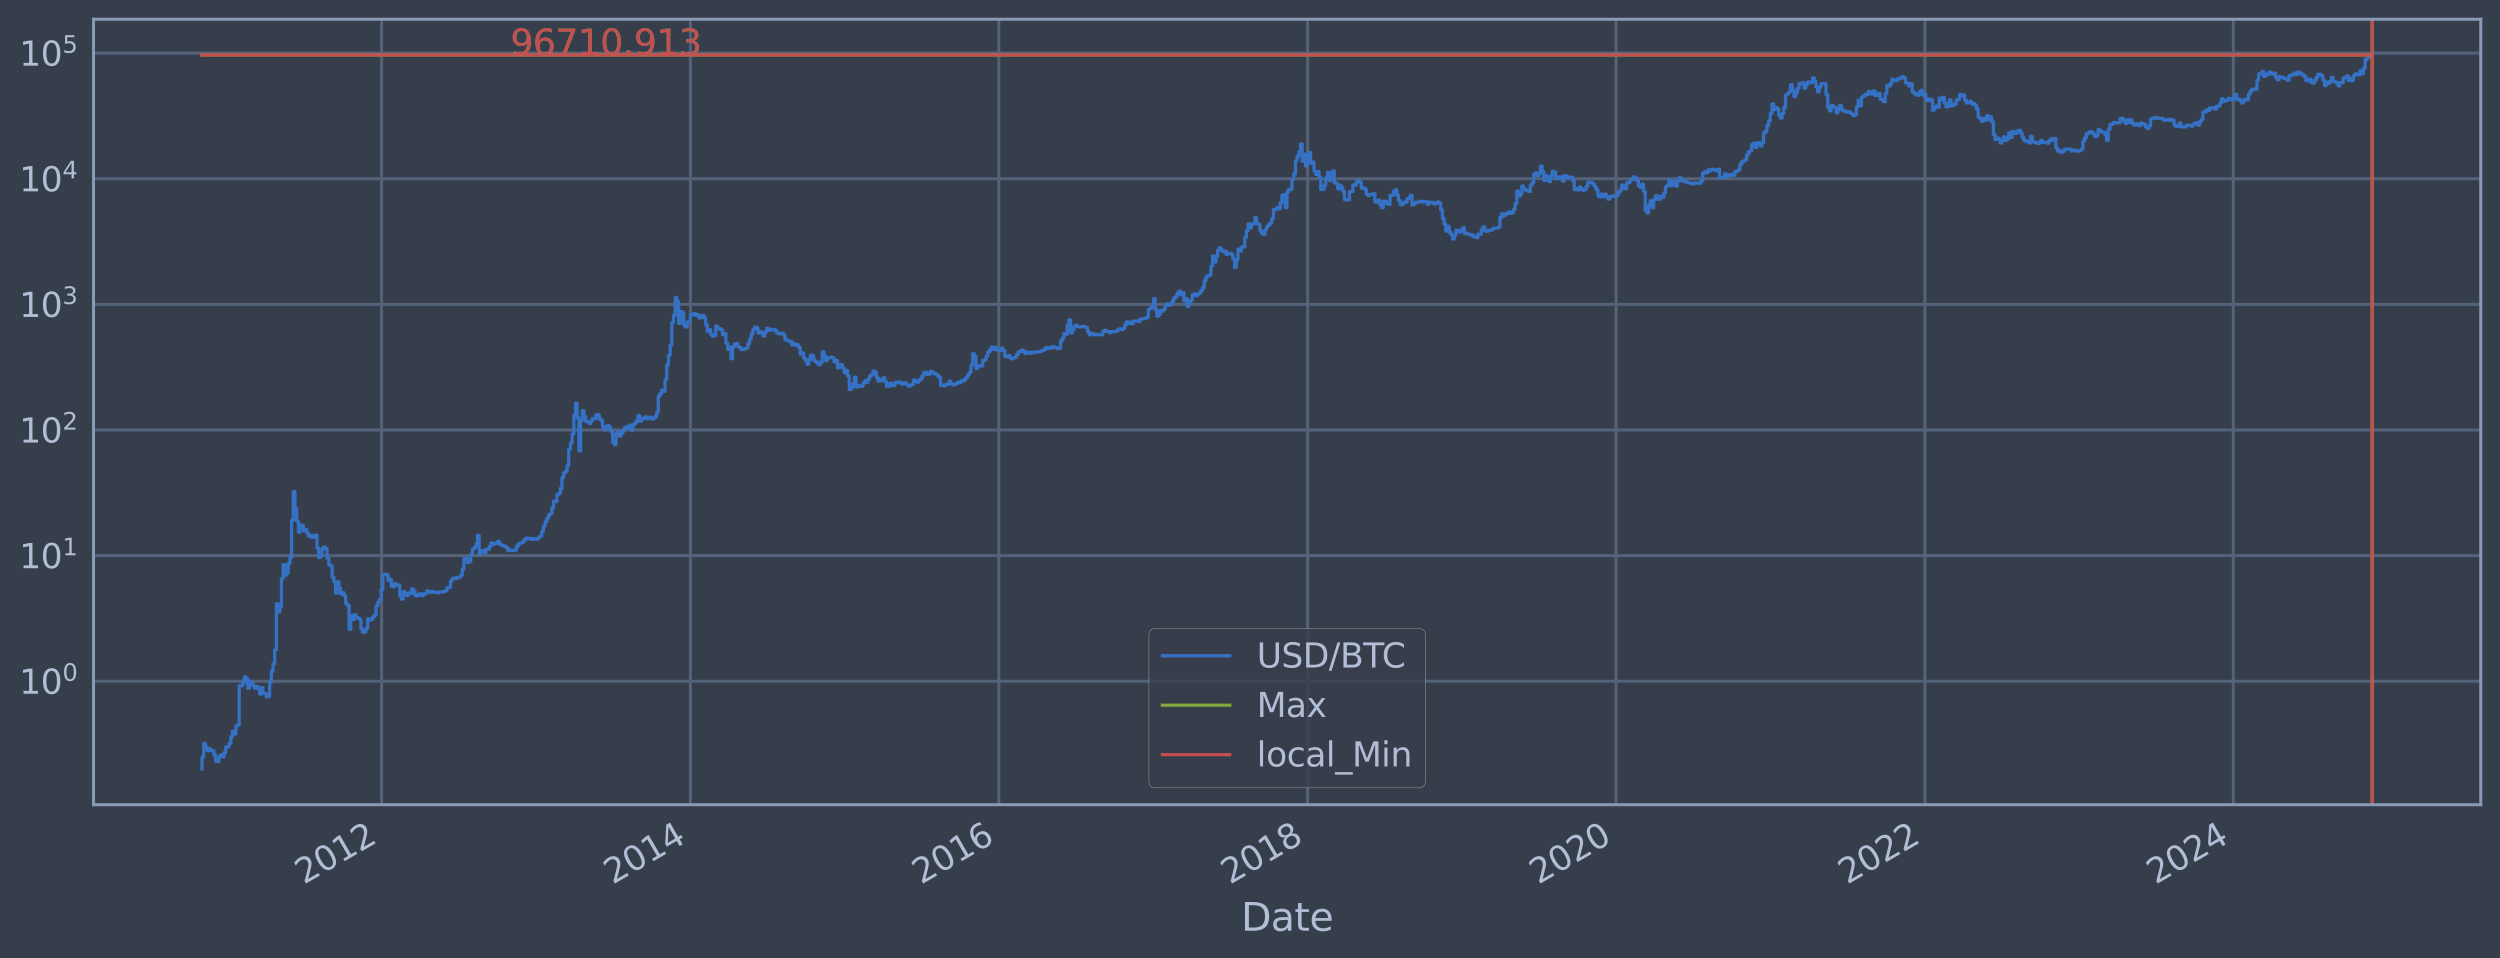 <?xml version="1.0" encoding="utf-8" standalone="no"?>
<!DOCTYPE svg PUBLIC "-//W3C//DTD SVG 1.1//EN"
  "http://www.w3.org/Graphics/SVG/1.1/DTD/svg11.dtd">
<svg xmlns:xlink="http://www.w3.org/1999/xlink" width="934.976pt" height="358.291pt" viewBox="0 0 934.976 358.291" xmlns="http://www.w3.org/2000/svg" version="1.1">
 <defs>
  <style type="text/css">*{stroke-linejoin: round; stroke-linecap: butt}</style>
 </defs>
 <g id="figure_1">
  <g id="patch_1">
   <path d="M 0 358.291 
L 934.976 358.291 
L 934.976 0 
L 0 0 
z
" style="fill: #373e4b"/>
  </g>
  <g id="axes_1">
   <g id="patch_2">
    <path d="M 34.976 300.96 
L 927.776 300.96 
L 927.776 7.2 
L 34.976 7.2 
z
" style="fill: #373e4b"/>
   </g>
   <g id="matplotlib.axis_1">
    <g id="xtick_1">
     <g id="line2d_1">
      <path d="M 142.709 300.96 
L 142.709 7.2 
" clip-path="url(#pab9a8719cc)" style="fill: none; stroke: #546379; stroke-width: 1.12; stroke-linecap: square"/>
     </g>
     <g id="line2d_2"/>
     <g id="text_1">
      <!-- 2012 -->
      <g style="fill: #b1bed6" transform="translate(113.628 330.885) rotate(-30) scale(0.126 -0.126)">
       <defs>
        <path id="DejaVuSans-32" d="M 1228 531 
L 3431 531 
L 3431 0 
L 469 0 
L 469 531 
Q 828 903 1448 1529 
Q 2069 2156 2228 2338 
Q 2531 2678 2651 2914 
Q 2772 3150 2772 3378 
Q 2772 3750 2511 3984 
Q 2250 4219 1831 4219 
Q 1534 4219 1204 4116 
Q 875 4013 500 3803 
L 500 4441 
Q 881 4594 1212 4672 
Q 1544 4750 1819 4750 
Q 2544 4750 2975 4387 
Q 3406 4025 3406 3419 
Q 3406 3131 3298 2873 
Q 3191 2616 2906 2266 
Q 2828 2175 2409 1742 
Q 1991 1309 1228 531 
z
" transform="scale(0.016)"/>
        <path id="DejaVuSans-30" d="M 2034 4250 
Q 1547 4250 1301 3770 
Q 1056 3291 1056 2328 
Q 1056 1369 1301 889 
Q 1547 409 2034 409 
Q 2525 409 2770 889 
Q 3016 1369 3016 2328 
Q 3016 3291 2770 3770 
Q 2525 4250 2034 4250 
z
M 2034 4750 
Q 2819 4750 3233 4129 
Q 3647 3509 3647 2328 
Q 3647 1150 3233 529 
Q 2819 -91 2034 -91 
Q 1250 -91 836 529 
Q 422 1150 422 2328 
Q 422 3509 836 4129 
Q 1250 4750 2034 4750 
z
" transform="scale(0.016)"/>
        <path id="DejaVuSans-31" d="M 794 531 
L 1825 531 
L 1825 4091 
L 703 3866 
L 703 4441 
L 1819 4666 
L 2450 4666 
L 2450 531 
L 3481 531 
L 3481 0 
L 794 0 
L 794 531 
z
" transform="scale(0.016)"/>
       </defs>
       <use xlink:href="#DejaVuSans-32"/>
       <use xlink:href="#DejaVuSans-30" x="63.623"/>
       <use xlink:href="#DejaVuSans-31" x="127.246"/>
       <use xlink:href="#DejaVuSans-32" x="190.869"/>
      </g>
     </g>
    </g>
    <g id="xtick_2">
     <g id="line2d_3">
      <path d="M 258.209 300.96 
L 258.209 7.2 
" clip-path="url(#pab9a8719cc)" style="fill: none; stroke: #546379; stroke-width: 1.12; stroke-linecap: square"/>
     </g>
     <g id="line2d_4"/>
     <g id="text_2">
      <!-- 2014 -->
      <g style="fill: #b1bed6" transform="translate(229.128 330.885) rotate(-30) scale(0.126 -0.126)">
       <defs>
        <path id="DejaVuSans-34" d="M 2419 4116 
L 825 1625 
L 2419 1625 
L 2419 4116 
z
M 2253 4666 
L 3047 4666 
L 3047 1625 
L 3713 1625 
L 3713 1100 
L 3047 1100 
L 3047 0 
L 2419 0 
L 2419 1100 
L 313 1100 
L 313 1709 
L 2253 4666 
z
" transform="scale(0.016)"/>
       </defs>
       <use xlink:href="#DejaVuSans-32"/>
       <use xlink:href="#DejaVuSans-30" x="63.623"/>
       <use xlink:href="#DejaVuSans-31" x="127.246"/>
       <use xlink:href="#DejaVuSans-34" x="190.869"/>
      </g>
     </g>
    </g>
    <g id="xtick_3">
     <g id="line2d_5">
      <path d="M 373.551 300.96 
L 373.551 7.2 
" clip-path="url(#pab9a8719cc)" style="fill: none; stroke: #546379; stroke-width: 1.12; stroke-linecap: square"/>
     </g>
     <g id="line2d_6"/>
     <g id="text_3">
      <!-- 2016 -->
      <g style="fill: #b1bed6" transform="translate(344.47 330.885) rotate(-30) scale(0.126 -0.126)">
       <defs>
        <path id="DejaVuSans-36" d="M 2113 2584 
Q 1688 2584 1439 2293 
Q 1191 2003 1191 1497 
Q 1191 994 1439 701 
Q 1688 409 2113 409 
Q 2538 409 2786 701 
Q 3034 994 3034 1497 
Q 3034 2003 2786 2293 
Q 2538 2584 2113 2584 
z
M 3366 4563 
L 3366 3988 
Q 3128 4100 2886 4159 
Q 2644 4219 2406 4219 
Q 1781 4219 1451 3797 
Q 1122 3375 1075 2522 
Q 1259 2794 1537 2939 
Q 1816 3084 2150 3084 
Q 2853 3084 3261 2657 
Q 3669 2231 3669 1497 
Q 3669 778 3244 343 
Q 2819 -91 2113 -91 
Q 1303 -91 875 529 
Q 447 1150 447 2328 
Q 447 3434 972 4092 
Q 1497 4750 2381 4750 
Q 2619 4750 2861 4703 
Q 3103 4656 3366 4563 
z
" transform="scale(0.016)"/>
       </defs>
       <use xlink:href="#DejaVuSans-32"/>
       <use xlink:href="#DejaVuSans-30" x="63.623"/>
       <use xlink:href="#DejaVuSans-31" x="127.246"/>
       <use xlink:href="#DejaVuSans-36" x="190.869"/>
      </g>
     </g>
    </g>
    <g id="xtick_4">
     <g id="line2d_7">
      <path d="M 489.051 300.96 
L 489.051 7.2 
" clip-path="url(#pab9a8719cc)" style="fill: none; stroke: #546379; stroke-width: 1.12; stroke-linecap: square"/>
     </g>
     <g id="line2d_8"/>
     <g id="text_4">
      <!-- 2018 -->
      <g style="fill: #b1bed6" transform="translate(459.97 330.885) rotate(-30) scale(0.126 -0.126)">
       <defs>
        <path id="DejaVuSans-38" d="M 2034 2216 
Q 1584 2216 1326 1975 
Q 1069 1734 1069 1313 
Q 1069 891 1326 650 
Q 1584 409 2034 409 
Q 2484 409 2743 651 
Q 3003 894 3003 1313 
Q 3003 1734 2745 1975 
Q 2488 2216 2034 2216 
z
M 1403 2484 
Q 997 2584 770 2862 
Q 544 3141 544 3541 
Q 544 4100 942 4425 
Q 1341 4750 2034 4750 
Q 2731 4750 3128 4425 
Q 3525 4100 3525 3541 
Q 3525 3141 3298 2862 
Q 3072 2584 2669 2484 
Q 3125 2378 3379 2068 
Q 3634 1759 3634 1313 
Q 3634 634 3220 271 
Q 2806 -91 2034 -91 
Q 1263 -91 848 271 
Q 434 634 434 1313 
Q 434 1759 690 2068 
Q 947 2378 1403 2484 
z
M 1172 3481 
Q 1172 3119 1398 2916 
Q 1625 2713 2034 2713 
Q 2441 2713 2670 2916 
Q 2900 3119 2900 3481 
Q 2900 3844 2670 4047 
Q 2441 4250 2034 4250 
Q 1625 4250 1398 4047 
Q 1172 3844 1172 3481 
z
" transform="scale(0.016)"/>
       </defs>
       <use xlink:href="#DejaVuSans-32"/>
       <use xlink:href="#DejaVuSans-30" x="63.623"/>
       <use xlink:href="#DejaVuSans-31" x="127.246"/>
       <use xlink:href="#DejaVuSans-38" x="190.869"/>
      </g>
     </g>
    </g>
    <g id="xtick_5">
     <g id="line2d_9">
      <path d="M 604.393 300.96 
L 604.393 7.2 
" clip-path="url(#pab9a8719cc)" style="fill: none; stroke: #546379; stroke-width: 1.12; stroke-linecap: square"/>
     </g>
     <g id="line2d_10"/>
     <g id="text_5">
      <!-- 2020 -->
      <g style="fill: #b1bed6" transform="translate(575.312 330.885) rotate(-30) scale(0.126 -0.126)">
       <use xlink:href="#DejaVuSans-32"/>
       <use xlink:href="#DejaVuSans-30" x="63.623"/>
       <use xlink:href="#DejaVuSans-32" x="127.246"/>
       <use xlink:href="#DejaVuSans-30" x="190.869"/>
      </g>
     </g>
    </g>
    <g id="xtick_6">
     <g id="line2d_11">
      <path d="M 719.893 300.96 
L 719.893 7.2 
" clip-path="url(#pab9a8719cc)" style="fill: none; stroke: #546379; stroke-width: 1.12; stroke-linecap: square"/>
     </g>
     <g id="line2d_12"/>
     <g id="text_6">
      <!-- 2022 -->
      <g style="fill: #b1bed6" transform="translate(690.812 330.885) rotate(-30) scale(0.126 -0.126)">
       <use xlink:href="#DejaVuSans-32"/>
       <use xlink:href="#DejaVuSans-30" x="63.623"/>
       <use xlink:href="#DejaVuSans-32" x="127.246"/>
       <use xlink:href="#DejaVuSans-32" x="190.869"/>
      </g>
     </g>
    </g>
    <g id="xtick_7">
     <g id="line2d_13">
      <path d="M 835.235 300.96 
L 835.235 7.2 
" clip-path="url(#pab9a8719cc)" style="fill: none; stroke: #546379; stroke-width: 1.12; stroke-linecap: square"/>
     </g>
     <g id="line2d_14"/>
     <g id="text_7">
      <!-- 2024 -->
      <g style="fill: #b1bed6" transform="translate(806.153 330.885) rotate(-30) scale(0.126 -0.126)">
       <use xlink:href="#DejaVuSans-32"/>
       <use xlink:href="#DejaVuSans-30" x="63.623"/>
       <use xlink:href="#DejaVuSans-32" x="127.246"/>
       <use xlink:href="#DejaVuSans-34" x="190.869"/>
      </g>
     </g>
    </g>
    <g id="text_8">
     <!-- Date -->
     <g style="fill: #b1bed6" transform="translate(464.167 348.096) scale(0.144 -0.144)">
      <defs>
       <path id="DejaVuSans-44" d="M 1259 4147 
L 1259 519 
L 2022 519 
Q 2988 519 3436 956 
Q 3884 1394 3884 2338 
Q 3884 3275 3436 3711 
Q 2988 4147 2022 4147 
L 1259 4147 
z
M 628 4666 
L 1925 4666 
Q 3281 4666 3915 4102 
Q 4550 3538 4550 2338 
Q 4550 1131 3912 565 
Q 3275 0 1925 0 
L 628 0 
L 628 4666 
z
" transform="scale(0.016)"/>
       <path id="DejaVuSans-61" d="M 2194 1759 
Q 1497 1759 1228 1600 
Q 959 1441 959 1056 
Q 959 750 1161 570 
Q 1363 391 1709 391 
Q 2188 391 2477 730 
Q 2766 1069 2766 1631 
L 2766 1759 
L 2194 1759 
z
M 3341 1997 
L 3341 0 
L 2766 0 
L 2766 531 
Q 2569 213 2275 61 
Q 1981 -91 1556 -91 
Q 1019 -91 701 211 
Q 384 513 384 1019 
Q 384 1609 779 1909 
Q 1175 2209 1959 2209 
L 2766 2209 
L 2766 2266 
Q 2766 2663 2505 2880 
Q 2244 3097 1772 3097 
Q 1472 3097 1187 3025 
Q 903 2953 641 2809 
L 641 3341 
Q 956 3463 1253 3523 
Q 1550 3584 1831 3584 
Q 2591 3584 2966 3190 
Q 3341 2797 3341 1997 
z
" transform="scale(0.016)"/>
       <path id="DejaVuSans-74" d="M 1172 4494 
L 1172 3500 
L 2356 3500 
L 2356 3053 
L 1172 3053 
L 1172 1153 
Q 1172 725 1289 603 
Q 1406 481 1766 481 
L 2356 481 
L 2356 0 
L 1766 0 
Q 1100 0 847 248 
Q 594 497 594 1153 
L 594 3053 
L 172 3053 
L 172 3500 
L 594 3500 
L 594 4494 
L 1172 4494 
z
" transform="scale(0.016)"/>
       <path id="DejaVuSans-65" d="M 3597 1894 
L 3597 1613 
L 953 1613 
Q 991 1019 1311 708 
Q 1631 397 2203 397 
Q 2534 397 2845 478 
Q 3156 559 3463 722 
L 3463 178 
Q 3153 47 2828 -22 
Q 2503 -91 2169 -91 
Q 1331 -91 842 396 
Q 353 884 353 1716 
Q 353 2575 817 3079 
Q 1281 3584 2069 3584 
Q 2775 3584 3186 3129 
Q 3597 2675 3597 1894 
z
M 3022 2063 
Q 3016 2534 2758 2815 
Q 2500 3097 2075 3097 
Q 1594 3097 1305 2825 
Q 1016 2553 972 2059 
L 3022 2063 
z
" transform="scale(0.016)"/>
      </defs>
      <use xlink:href="#DejaVuSans-44"/>
      <use xlink:href="#DejaVuSans-61" x="77.002"/>
      <use xlink:href="#DejaVuSans-74" x="138.281"/>
      <use xlink:href="#DejaVuSans-65" x="177.49"/>
     </g>
    </g>
   </g>
   <g id="matplotlib.axis_2">
    <g id="ytick_1">
     <g id="line2d_15">
      <path d="M 34.976 254.77 
L 927.776 254.77 
" clip-path="url(#pab9a8719cc)" style="fill: none; stroke: #546379; stroke-width: 1.12; stroke-linecap: square"/>
     </g>
     <g id="line2d_16"/>
     <g id="text_9">
      <!-- $\mathdefault{10^{0}}$ -->
      <g style="fill: #b1bed6" transform="translate(7.2 259.557) scale(0.126 -0.126)">
       <use xlink:href="#DejaVuSans-31" transform="translate(0 0.766)"/>
       <use xlink:href="#DejaVuSans-30" transform="translate(63.623 0.766)"/>
       <use xlink:href="#DejaVuSans-30" transform="translate(128.203 39.047) scale(0.7)"/>
      </g>
     </g>
    </g>
    <g id="ytick_2">
     <g id="line2d_17">
      <path d="M 34.976 207.79 
L 927.776 207.79 
" clip-path="url(#pab9a8719cc)" style="fill: none; stroke: #546379; stroke-width: 1.12; stroke-linecap: square"/>
     </g>
     <g id="line2d_18"/>
     <g id="text_10">
      <!-- $\mathdefault{10^{1}}$ -->
      <g style="fill: #b1bed6" transform="translate(7.2 212.577) scale(0.126 -0.126)">
       <use xlink:href="#DejaVuSans-31" transform="translate(0 0.684)"/>
       <use xlink:href="#DejaVuSans-30" transform="translate(63.623 0.684)"/>
       <use xlink:href="#DejaVuSans-31" transform="translate(128.203 38.966) scale(0.7)"/>
      </g>
     </g>
    </g>
    <g id="ytick_3">
     <g id="line2d_19">
      <path d="M 34.976 160.81 
L 927.776 160.81 
" clip-path="url(#pab9a8719cc)" style="fill: none; stroke: #546379; stroke-width: 1.12; stroke-linecap: square"/>
     </g>
     <g id="line2d_20"/>
     <g id="text_11">
      <!-- $\mathdefault{10^{2}}$ -->
      <g style="fill: #b1bed6" transform="translate(7.2 165.597) scale(0.126 -0.126)">
       <use xlink:href="#DejaVuSans-31" transform="translate(0 0.766)"/>
       <use xlink:href="#DejaVuSans-30" transform="translate(63.623 0.766)"/>
       <use xlink:href="#DejaVuSans-32" transform="translate(128.203 39.047) scale(0.7)"/>
      </g>
     </g>
    </g>
    <g id="ytick_4">
     <g id="line2d_21">
      <path d="M 34.976 113.83 
L 927.776 113.83 
" clip-path="url(#pab9a8719cc)" style="fill: none; stroke: #546379; stroke-width: 1.12; stroke-linecap: square"/>
     </g>
     <g id="line2d_22"/>
     <g id="text_12">
      <!-- $\mathdefault{10^{3}}$ -->
      <g style="fill: #b1bed6" transform="translate(7.2 118.617) scale(0.126 -0.126)">
       <defs>
        <path id="DejaVuSans-33" d="M 2597 2516 
Q 3050 2419 3304 2112 
Q 3559 1806 3559 1356 
Q 3559 666 3084 287 
Q 2609 -91 1734 -91 
Q 1441 -91 1130 -33 
Q 819 25 488 141 
L 488 750 
Q 750 597 1062 519 
Q 1375 441 1716 441 
Q 2309 441 2620 675 
Q 2931 909 2931 1356 
Q 2931 1769 2642 2001 
Q 2353 2234 1838 2234 
L 1294 2234 
L 1294 2753 
L 1863 2753 
Q 2328 2753 2575 2939 
Q 2822 3125 2822 3475 
Q 2822 3834 2567 4026 
Q 2313 4219 1838 4219 
Q 1578 4219 1281 4162 
Q 984 4106 628 3988 
L 628 4550 
Q 988 4650 1302 4700 
Q 1616 4750 1894 4750 
Q 2613 4750 3031 4423 
Q 3450 4097 3450 3541 
Q 3450 3153 3228 2886 
Q 3006 2619 2597 2516 
z
" transform="scale(0.016)"/>
       </defs>
       <use xlink:href="#DejaVuSans-31" transform="translate(0 0.766)"/>
       <use xlink:href="#DejaVuSans-30" transform="translate(63.623 0.766)"/>
       <use xlink:href="#DejaVuSans-33" transform="translate(128.203 39.047) scale(0.7)"/>
      </g>
     </g>
    </g>
    <g id="ytick_5">
     <g id="line2d_23">
      <path d="M 34.976 66.85 
L 927.776 66.85 
" clip-path="url(#pab9a8719cc)" style="fill: none; stroke: #546379; stroke-width: 1.12; stroke-linecap: square"/>
     </g>
     <g id="line2d_24"/>
     <g id="text_13">
      <!-- $\mathdefault{10^{4}}$ -->
      <g style="fill: #b1bed6" transform="translate(7.2 71.637) scale(0.126 -0.126)">
       <use xlink:href="#DejaVuSans-31" transform="translate(0 0.684)"/>
       <use xlink:href="#DejaVuSans-30" transform="translate(63.623 0.684)"/>
       <use xlink:href="#DejaVuSans-34" transform="translate(128.203 38.966) scale(0.7)"/>
      </g>
     </g>
    </g>
    <g id="ytick_6">
     <g id="line2d_25">
      <path d="M 34.976 19.87 
L 927.776 19.87 
" clip-path="url(#pab9a8719cc)" style="fill: none; stroke: #546379; stroke-width: 1.12; stroke-linecap: square"/>
     </g>
     <g id="line2d_26"/>
     <g id="text_14">
      <!-- $\mathdefault{10^{5}}$ -->
      <g style="fill: #b1bed6" transform="translate(7.2 24.657) scale(0.126 -0.126)">
       <defs>
        <path id="DejaVuSans-35" d="M 691 4666 
L 3169 4666 
L 3169 4134 
L 1269 4134 
L 1269 2991 
Q 1406 3038 1543 3061 
Q 1681 3084 1819 3084 
Q 2600 3084 3056 2656 
Q 3513 2228 3513 1497 
Q 3513 744 3044 326 
Q 2575 -91 1722 -91 
Q 1428 -91 1123 -41 
Q 819 9 494 109 
L 494 744 
Q 775 591 1075 516 
Q 1375 441 1709 441 
Q 2250 441 2565 725 
Q 2881 1009 2881 1497 
Q 2881 1984 2565 2268 
Q 2250 2553 1709 2553 
Q 1456 2553 1204 2497 
Q 953 2441 691 2322 
L 691 4666 
z
" transform="scale(0.016)"/>
       </defs>
       <use xlink:href="#DejaVuSans-31" transform="translate(0 0.684)"/>
       <use xlink:href="#DejaVuSans-30" transform="translate(63.623 0.684)"/>
       <use xlink:href="#DejaVuSans-35" transform="translate(128.203 38.966) scale(0.7)"/>
      </g>
     </g>
    </g>
    <g id="ytick_7">
     <g id="line2d_27"/>
    </g>
    <g id="ytick_8">
     <g id="line2d_28"/>
    </g>
    <g id="ytick_9">
     <g id="line2d_29"/>
    </g>
    <g id="ytick_10">
     <g id="line2d_30"/>
    </g>
    <g id="ytick_11">
     <g id="line2d_31"/>
    </g>
    <g id="ytick_12">
     <g id="line2d_32"/>
    </g>
    <g id="ytick_13">
     <g id="line2d_33"/>
    </g>
    <g id="ytick_14">
     <g id="line2d_34"/>
    </g>
    <g id="ytick_15">
     <g id="line2d_35"/>
    </g>
    <g id="ytick_16">
     <g id="line2d_36"/>
    </g>
    <g id="ytick_17">
     <g id="line2d_37"/>
    </g>
    <g id="ytick_18">
     <g id="line2d_38"/>
    </g>
    <g id="ytick_19">
     <g id="line2d_39"/>
    </g>
    <g id="ytick_20">
     <g id="line2d_40"/>
    </g>
    <g id="ytick_21">
     <g id="line2d_41"/>
    </g>
    <g id="ytick_22">
     <g id="line2d_42"/>
    </g>
    <g id="ytick_23">
     <g id="line2d_43"/>
    </g>
    <g id="ytick_24">
     <g id="line2d_44"/>
    </g>
    <g id="ytick_25">
     <g id="line2d_45"/>
    </g>
    <g id="ytick_26">
     <g id="line2d_46"/>
    </g>
    <g id="ytick_27">
     <g id="line2d_47"/>
    </g>
    <g id="ytick_28">
     <g id="line2d_48"/>
    </g>
    <g id="ytick_29">
     <g id="line2d_49"/>
    </g>
    <g id="ytick_30">
     <g id="line2d_50"/>
    </g>
    <g id="ytick_31">
     <g id="line2d_51"/>
    </g>
    <g id="ytick_32">
     <g id="line2d_52"/>
    </g>
    <g id="ytick_33">
     <g id="line2d_53"/>
    </g>
    <g id="ytick_34">
     <g id="line2d_54"/>
    </g>
    <g id="ytick_35">
     <g id="line2d_55"/>
    </g>
    <g id="ytick_36">
     <g id="line2d_56"/>
    </g>
    <g id="ytick_37">
     <g id="line2d_57"/>
    </g>
    <g id="ytick_38">
     <g id="line2d_58"/>
    </g>
    <g id="ytick_39">
     <g id="line2d_59"/>
    </g>
    <g id="ytick_40">
     <g id="line2d_60"/>
    </g>
    <g id="ytick_41">
     <g id="line2d_61"/>
    </g>
    <g id="ytick_42">
     <g id="line2d_62"/>
    </g>
    <g id="ytick_43">
     <g id="line2d_63"/>
    </g>
    <g id="ytick_44">
     <g id="line2d_64"/>
    </g>
    <g id="ytick_45">
     <g id="line2d_65"/>
    </g>
    <g id="ytick_46">
     <g id="line2d_66"/>
    </g>
    <g id="ytick_47">
     <g id="line2d_67"/>
    </g>
    <g id="ytick_48">
     <g id="line2d_68"/>
    </g>
    <g id="ytick_49">
     <g id="line2d_69"/>
    </g>
    <g id="ytick_50">
     <g id="line2d_70"/>
    </g>
    <g id="ytick_51">
     <g id="line2d_71"/>
    </g>
    <g id="ytick_52">
     <g id="line2d_72"/>
    </g>
    <g id="ytick_53">
     <g id="line2d_73"/>
    </g>
    <g id="ytick_54">
     <g id="line2d_74"/>
    </g>
   </g>
   <g id="line2d_75">
    <path d="M 75.558 287.607 
L 75.558 283.054 
L 76.19 283.054 
L 76.19 278.018 
L 76.822 278.018 
L 76.822 279.335 
L 77.454 279.335 
L 77.454 280.742 
L 78.086 280.742 
L 78.086 280.026 
L 78.718 280.026 
L 78.718 280.742 
L 79.982 280.742 
L 79.982 282.254 
L 80.614 282.254 
L 80.614 284.756 
L 81.878 284.756 
L 81.878 283.054 
L 82.51 283.054 
L 82.51 282.254 
L 83.142 282.254 
L 83.142 283.054 
L 83.774 283.054 
L 83.774 281.484 
L 84.406 281.484 
L 84.406 279.335 
L 85.67 279.335 
L 85.67 278.018 
L 86.302 278.018 
L 86.302 275.615 
L 86.934 275.615 
L 86.934 273.465 
L 87.566 273.465 
L 87.566 274.511 
L 88.198 274.511 
L 88.198 271.52 
L 88.83 271.52 
L 88.83 271.062 
L 89.462 271.062 
L 89.462 256.471 
L 90.726 256.471 
L 90.726 255.391 
L 91.358 255.391 
L 91.358 253.2 
L 91.99 253.2 
L 91.99 253.774 
L 92.622 253.774 
L 92.622 257.378 
L 93.254 257.378 
L 93.254 254.77 
L 93.886 254.77 
L 93.886 255.391 
L 94.518 255.391 
L 94.518 256.471 
L 95.15 256.471 
L 95.15 257.378 
L 95.782 257.378 
L 95.782 256.694 
L 96.414 256.694 
L 96.414 257.611 
L 97.046 257.611 
L 97.046 259.579 
L 97.678 259.579 
L 97.678 257.147 
L 98.31 257.147 
L 98.31 259.323 
L 99.574 259.323 
L 99.574 260.639 
L 100.206 260.639 
L 100.206 260.369 
L 100.838 260.369 
L 100.838 255.182 
L 101.47 255.182 
L 101.47 251.05 
L 102.102 251.05 
L 102.102 248.198 
L 102.734 248.198 
L 102.734 243.005 
L 103.366 243.005 
L 103.366 225.783 
L 103.998 225.783 
L 103.998 228.863 
L 104.63 228.863 
L 104.63 226.949 
L 105.262 226.949 
L 105.262 216.423 
L 105.894 216.423 
L 105.894 211.178 
L 106.526 211.178 
L 106.526 215.126 
L 107.158 215.126 
L 107.158 214.295 
L 107.79 214.295 
L 107.79 210.678 
L 108.422 210.678 
L 108.422 208.475 
L 109.054 208.475 
L 109.054 194.64 
L 109.686 194.64 
L 109.686 183.842 
L 110.318 183.842 
L 110.318 190.219 
L 110.95 190.219 
L 110.95 194.834 
L 111.582 194.834 
L 111.582 198.993 
L 112.214 198.993 
L 112.214 196.279 
L 112.846 196.279 
L 112.846 196.548 
L 113.478 196.548 
L 113.478 198.535 
L 114.11 198.535 
L 114.11 198.073 
L 114.742 198.073 
L 114.742 199.422 
L 115.374 199.422 
L 115.374 200.564 
L 116.006 200.564 
L 116.006 200.153 
L 116.639 200.153 
L 116.639 201.027 
L 117.271 201.027 
L 117.271 200.78 
L 117.903 200.78 
L 117.903 200.097 
L 118.535 200.097 
L 118.535 204.938 
L 119.167 204.938 
L 119.167 208.496 
L 119.799 208.496 
L 119.799 207.933 
L 120.431 207.933 
L 120.431 205.188 
L 121.063 205.188 
L 121.063 204.5 
L 121.695 204.5 
L 121.695 205.296 
L 122.327 205.296 
L 122.327 208.879 
L 122.959 208.879 
L 122.959 211.202 
L 123.591 211.202 
L 123.591 211.665 
L 124.223 211.665 
L 124.223 215.779 
L 124.855 215.779 
L 124.855 217.576 
L 125.487 217.576 
L 125.487 221.851 
L 126.119 221.851 
L 126.119 217.609 
L 126.751 217.609 
L 126.751 220.025 
L 127.383 220.025 
L 127.383 222.179 
L 128.015 222.179 
L 128.015 221.689 
L 128.647 221.689 
L 128.647 222.808 
L 129.279 222.808 
L 129.279 225.685 
L 129.911 225.685 
L 129.911 226.434 
L 130.543 226.434 
L 130.543 235.353 
L 131.175 235.353 
L 131.175 230.287 
L 131.807 230.287 
L 131.807 231.686 
L 132.439 231.686 
L 132.439 229.921 
L 133.071 229.921 
L 133.071 230.911 
L 133.703 230.911 
L 133.703 231.102 
L 134.335 231.102 
L 134.335 231.62 
L 134.967 231.62 
L 134.967 235.274 
L 135.599 235.274 
L 135.599 236.487 
L 136.231 236.487 
L 136.231 236.238 
L 136.863 236.238 
L 136.863 234.963 
L 137.495 234.963 
L 137.495 231.424 
L 138.127 231.424 
L 138.127 231.951 
L 138.759 231.951 
L 138.759 231.554 
L 139.391 231.554 
L 139.391 230.659 
L 140.023 230.659 
L 140.023 230.042 
L 140.655 230.042 
L 140.655 226.587 
L 141.287 226.587 
L 141.287 225.248 
L 141.919 225.248 
L 141.919 224.218 
L 142.551 224.218 
L 142.551 220.476 
L 143.183 220.476 
L 143.183 214.893 
L 143.815 214.893 
L 143.815 214.778 
L 144.447 214.778 
L 144.447 214.951 
L 145.079 214.951 
L 145.079 216.991 
L 145.711 216.991 
L 145.711 216.674 
L 146.343 216.674 
L 146.343 219.259 
L 146.975 219.259 
L 146.975 219.439 
L 147.607 219.439 
L 147.607 218.246 
L 148.239 218.246 
L 148.239 218.764 
L 149.503 218.834 
L 149.503 223.022 
L 150.135 223.022 
L 150.135 224.082 
L 150.767 224.082 
L 150.767 221.25 
L 151.399 221.25 
L 151.399 222.014 
L 152.031 222.014 
L 152.031 222.723 
L 152.663 222.723 
L 152.663 221.729 
L 153.295 221.729 
L 153.295 222.014 
L 153.927 222.014 
L 153.927 220.211 
L 154.559 220.211 
L 154.559 221.015 
L 155.191 221.015 
L 155.191 222.723 
L 155.823 222.723 
L 155.823 222.893 
L 156.455 222.893 
L 156.455 222.179 
L 157.719 222.096 
L 157.719 222.765 
L 158.351 222.765 
L 158.351 222.055 
L 159.615 221.973 
L 159.615 220.976 
L 160.247 220.976 
L 160.247 221.171 
L 160.879 221.171 
L 160.879 221.568 
L 161.511 221.568 
L 161.511 221.211 
L 162.143 221.211 
L 162.143 221.528 
L 163.407 221.528 
L 163.407 221.729 
L 164.039 221.729 
L 164.039 221.409 
L 165.935 221.329 
L 165.935 221.211 
L 166.567 221.211 
L 166.567 220.859 
L 167.199 220.859 
L 167.199 219.766 
L 168.463 219.693 
L 168.463 217.314 
L 169.095 217.314 
L 169.095 216.392 
L 169.727 216.392 
L 169.727 216.144 
L 170.359 216.144 
L 170.359 216.33 
L 170.991 216.33 
L 170.991 215.93 
L 171.623 215.93 
L 171.623 215.779 
L 172.255 215.779 
L 172.255 215.126 
L 172.887 215.126 
L 172.887 212.729 
L 173.519 212.729 
L 173.519 208.901 
L 174.151 208.901 
L 174.151 208.772 
L 174.783 208.772 
L 174.783 210.398 
L 175.415 210.398 
L 175.415 210.053 
L 176.047 210.053 
L 176.047 207.546 
L 176.68 207.546 
L 176.68 205.423 
L 177.312 205.423 
L 177.312 204.762 
L 177.944 204.762 
L 177.944 203.566 
L 178.576 203.566 
L 178.576 200.237 
L 179.208 200.237 
L 179.208 207.266 
L 179.84 207.266 
L 179.84 205.864 
L 180.472 205.864 
L 180.472 206.013 
L 181.104 206.013 
L 181.104 206.756 
L 181.736 206.756 
L 181.736 205.35 
L 183 205.405 
L 183 204.344 
L 183.632 204.344 
L 183.632 203.026 
L 184.264 203.026 
L 184.264 203.599 
L 184.896 203.599 
L 184.896 203.302 
L 185.528 203.302 
L 185.528 203.107 
L 186.16 203.107 
L 186.16 202.484 
L 186.792 202.484 
L 186.792 203.566 
L 187.424 203.566 
L 187.424 203.901 
L 188.056 203.901 
L 188.056 204.104 
L 188.688 204.104 
L 188.688 204.413 
L 189.32 204.413 
L 189.32 204.832 
L 189.952 204.832 
L 189.952 205.976 
L 190.584 205.976 
L 190.584 205.734 
L 191.216 205.734 
L 191.216 205.901 
L 192.48 205.938 
L 192.48 205.716 
L 193.112 205.716 
L 193.112 204.378 
L 193.744 204.378 
L 193.744 203.533 
L 194.376 203.533 
L 194.376 203.042 
L 195.64 202.978 
L 195.64 202.296 
L 196.272 202.296 
L 196.272 201.591 
L 196.904 201.591 
L 196.904 201.218 
L 197.536 201.218 
L 197.536 201.471 
L 198.8 201.367 
L 198.8 201.743 
L 199.432 201.743 
L 199.432 201.441 
L 200.064 201.441 
L 200.064 201.637 
L 201.328 201.606 
L 201.328 200.939 
L 201.96 200.939 
L 201.96 200.478 
L 202.592 200.478 
L 202.592 198.809 
L 203.224 198.809 
L 203.224 196.808 
L 203.856 196.808 
L 203.856 195.194 
L 204.488 195.194 
L 204.488 193.873 
L 205.12 193.873 
L 205.12 192.652 
L 205.752 192.652 
L 205.752 192.144 
L 206.384 192.144 
L 206.384 189.953 
L 207.016 189.953 
L 207.016 187.374 
L 207.648 187.374 
L 207.648 187.54 
L 208.28 187.54 
L 208.28 185.024 
L 208.912 185.024 
L 208.912 184.575 
L 209.544 184.575 
L 209.544 182.672 
L 210.176 182.672 
L 210.176 178.51 
L 210.808 178.51 
L 210.808 176.832 
L 211.44 176.832 
L 211.44 176.276 
L 212.072 176.276 
L 212.072 174.105 
L 212.704 174.105 
L 212.704 168.015 
L 213.336 168.015 
L 213.336 165.674 
L 213.968 165.674 
L 213.968 162.401 
L 214.6 162.401 
L 214.6 155.301 
L 215.232 155.301 
L 215.232 150.804 
L 215.864 150.804 
L 215.864 156.274 
L 216.496 156.274 
L 216.496 168.649 
L 217.128 168.649 
L 217.128 157.275 
L 217.76 157.275 
L 217.76 153.584 
L 218.392 153.584 
L 218.392 155.694 
L 219.024 155.694 
L 219.024 157.607 
L 219.656 157.607 
L 219.656 157.785 
L 220.288 157.785 
L 220.288 158.372 
L 220.92 158.372 
L 220.92 157.435 
L 221.552 157.435 
L 221.552 156.533 
L 222.816 156.636 
L 222.816 155.147 
L 224.08 155.099 
L 224.08 156.683 
L 224.712 156.683 
L 224.712 157.266 
L 225.344 157.266 
L 225.344 159.602 
L 225.976 159.602 
L 225.976 160.814 
L 226.608 160.814 
L 226.608 159.355 
L 227.24 159.355 
L 227.24 159.174 
L 227.872 159.174 
L 227.872 160.01 
L 228.504 160.01 
L 228.504 161.379 
L 229.136 161.379 
L 229.136 165.353 
L 229.768 165.353 
L 229.768 166.278 
L 230.4 166.278 
L 230.4 162.075 
L 231.032 162.075 
L 231.032 161.421 
L 231.664 161.421 
L 231.664 163.098 
L 232.296 163.098 
L 232.296 161.962 
L 232.928 161.962 
L 232.928 161.077 
L 233.56 161.077 
L 233.56 159.888 
L 234.192 159.888 
L 234.192 159.483 
L 234.824 159.483 
L 234.824 160.247 
L 235.456 160.247 
L 235.456 158.986 
L 236.088 158.986 
L 236.088 160.869 
L 236.721 160.869 
L 236.721 158.786 
L 237.353 158.786 
L 237.353 158.266 
L 237.985 158.266 
L 237.985 157.347 
L 238.617 157.347 
L 238.617 155.443 
L 239.249 155.443 
L 239.249 157.501 
L 239.881 157.501 
L 239.881 156.749 
L 240.513 156.749 
L 240.513 156.413 
L 241.145 156.413 
L 241.145 155.914 
L 241.777 155.914 
L 241.777 156.598 
L 242.409 156.598 
L 242.409 156.314 
L 243.041 156.314 
L 243.041 156.054 
L 243.673 156.054 
L 243.673 156.763 
L 244.305 156.763 
L 244.305 156.401 
L 244.937 156.401 
L 244.937 155.839 
L 245.569 155.839 
L 245.569 154.21 
L 246.201 154.21 
L 246.201 148.135 
L 246.833 148.135 
L 246.833 147.15 
L 247.465 147.15 
L 247.465 145.976 
L 248.097 145.976 
L 248.097 146.364 
L 248.729 146.364 
L 248.729 141.905 
L 249.361 141.905 
L 249.361 136.45 
L 249.993 136.45 
L 249.993 132.886 
L 250.625 132.886 
L 250.625 129.019 
L 251.257 129.019 
L 251.257 120.624 
L 251.889 120.624 
L 251.889 118.015 
L 252.521 118.015 
L 252.521 111.265 
L 253.153 111.265 
L 253.153 112.831 
L 253.785 112.831 
L 253.785 120.936 
L 254.417 120.936 
L 254.417 116.511 
L 255.049 116.511 
L 255.049 116.837 
L 255.681 116.837 
L 255.681 121.54 
L 256.313 121.54 
L 256.313 122.308 
L 256.945 122.308 
L 256.945 120.42 
L 257.577 120.42 
L 257.577 120.195 
L 258.209 120.195 
L 258.209 117.663 
L 258.841 117.663 
L 258.841 117.797 
L 259.473 117.797 
L 259.473 117.29 
L 260.105 117.29 
L 260.105 117.95 
L 260.737 117.95 
L 260.737 117.686 
L 261.369 117.686 
L 261.369 118.899 
L 262.001 118.899 
L 262.001 118.754 
L 262.633 118.754 
L 262.633 117.952 
L 263.265 117.952 
L 263.265 118.873 
L 263.897 118.873 
L 263.897 121.479 
L 264.529 121.479 
L 264.529 123.915 
L 265.161 123.915 
L 265.161 123.258 
L 265.793 123.258 
L 265.793 124.962 
L 266.425 124.962 
L 266.425 125.678 
L 267.057 125.678 
L 267.057 125.389 
L 267.689 125.389 
L 267.689 121.98 
L 268.321 121.98 
L 268.321 122.939 
L 269.585 122.904 
L 269.585 123.429 
L 270.217 123.429 
L 270.217 125.196 
L 270.849 125.196 
L 270.849 124.742 
L 271.481 124.742 
L 271.481 128.385 
L 272.113 128.385 
L 272.113 130.622 
L 272.745 130.622 
L 272.745 129.763 
L 273.377 129.763 
L 273.377 134.171 
L 274.009 134.171 
L 274.009 129.69 
L 274.641 129.69 
L 274.641 128.716 
L 275.273 128.716 
L 275.273 128.446 
L 275.905 128.446 
L 275.905 129.608 
L 276.537 129.608 
L 276.537 130.03 
L 277.169 130.03 
L 277.169 130.732 
L 278.433 130.692 
L 278.433 130.467 
L 279.065 130.467 
L 279.065 130.162 
L 279.697 130.162 
L 279.697 128.463 
L 280.329 128.463 
L 280.329 126.864 
L 280.961 126.864 
L 280.961 124.909 
L 281.593 124.909 
L 281.593 123.234 
L 282.225 123.234 
L 282.225 122.262 
L 282.857 122.262 
L 282.857 122.657 
L 283.489 122.657 
L 283.489 124.542 
L 284.121 124.542 
L 284.121 123.982 
L 284.753 123.982 
L 284.753 124.562 
L 285.385 124.562 
L 285.385 125.633 
L 286.017 125.633 
L 286.017 124.253 
L 286.649 124.253 
L 286.649 122.766 
L 287.281 122.766 
L 287.281 123.441 
L 287.913 123.441 
L 287.913 123.128 
L 288.545 123.128 
L 288.545 123.45 
L 289.177 123.45 
L 289.177 123.257 
L 289.809 123.257 
L 289.809 123.569 
L 290.441 123.569 
L 290.441 124.469 
L 291.073 124.469 
L 291.073 124.873 
L 291.705 124.873 
L 291.705 124.647 
L 292.969 124.631 
L 292.969 125.335 
L 293.601 125.335 
L 293.601 127.021 
L 294.233 127.021 
L 294.233 127.219 
L 294.865 127.219 
L 294.865 127.647 
L 296.13 127.705 
L 296.13 128.961 
L 296.762 128.961 
L 296.762 128.556 
L 297.394 128.556 
L 297.394 129.09 
L 298.026 129.09 
L 298.026 128.937 
L 298.658 128.937 
L 298.658 129.946 
L 299.29 129.946 
L 299.29 132.467 
L 299.922 132.467 
L 299.922 132.012 
L 300.554 132.012 
L 300.554 133.904 
L 301.186 133.904 
L 301.186 134.737 
L 301.818 134.737 
L 301.818 136.201 
L 302.45 136.201 
L 302.45 134.565 
L 303.082 134.565 
L 303.082 132.79 
L 303.714 132.79 
L 303.714 133.071 
L 304.346 133.071 
L 304.346 134.834 
L 304.978 134.834 
L 304.978 135.197 
L 305.61 135.197 
L 305.61 135.974 
L 306.242 135.974 
L 306.242 136.436 
L 306.874 136.436 
L 306.874 135.429 
L 307.506 135.429 
L 307.506 131.521 
L 308.138 131.521 
L 308.138 133.049 
L 308.77 133.049 
L 308.77 134.876 
L 309.402 134.876 
L 309.402 133.865 
L 310.034 133.865 
L 310.034 133.735 
L 310.666 133.735 
L 310.666 133.592 
L 311.298 133.592 
L 311.298 133.839 
L 311.93 133.839 
L 311.93 135.32 
L 312.562 135.32 
L 312.562 134.8 
L 313.194 134.8 
L 313.194 137.578 
L 313.826 137.578 
L 313.826 136.328 
L 314.458 136.328 
L 314.458 136.454 
L 315.09 136.454 
L 315.09 137.66 
L 315.722 137.66 
L 315.722 139.435 
L 316.354 139.435 
L 316.354 138.532 
L 316.986 138.532 
L 316.986 140.569 
L 317.618 140.569 
L 317.618 145.652 
L 318.25 145.652 
L 318.25 145.096 
L 318.882 145.096 
L 318.882 143.49 
L 319.514 143.49 
L 319.514 141.04 
L 320.146 141.04 
L 320.146 144.793 
L 320.778 144.793 
L 320.778 144.11 
L 321.41 144.11 
L 321.41 144.362 
L 322.042 144.362 
L 322.042 144.508 
L 322.674 144.508 
L 322.674 143.421 
L 323.306 143.421 
L 323.306 142.462 
L 323.938 142.462 
L 323.938 142.953 
L 324.57 142.953 
L 324.57 141.831 
L 325.202 141.831 
L 325.202 140.54 
L 325.834 140.54 
L 325.834 140.17 
L 326.466 140.17 
L 326.466 138.745 
L 327.098 138.745 
L 327.098 139.137 
L 327.73 139.137 
L 327.73 141.15 
L 328.362 141.15 
L 328.362 142.527 
L 328.994 142.527 
L 328.994 141.875 
L 329.626 141.875 
L 329.626 142.403 
L 330.258 142.403 
L 330.258 141.274 
L 330.89 141.274 
L 330.89 142.694 
L 331.522 142.694 
L 331.522 144.446 
L 332.786 144.48 
L 332.786 143.304 
L 333.418 143.304 
L 333.418 144.148 
L 334.682 144.208 
L 334.682 142.993 
L 335.314 142.993 
L 335.314 143.191 
L 335.946 143.191 
L 335.946 142.867 
L 336.578 142.867 
L 336.578 143.173 
L 337.21 143.173 
L 337.21 143.692 
L 337.842 143.692 
L 337.842 143.139 
L 338.474 143.139 
L 338.474 143.35 
L 339.106 143.35 
L 339.106 143.964 
L 339.738 143.964 
L 339.738 144.458 
L 340.37 144.458 
L 340.37 144.025 
L 341.002 144.025 
L 341.002 143.852 
L 341.634 143.852 
L 341.634 142.116 
L 342.266 142.116 
L 342.266 142.548 
L 342.898 142.548 
L 342.898 142.931 
L 343.53 142.931 
L 343.53 142.232 
L 344.162 142.232 
L 344.162 141.736 
L 344.794 141.736 
L 344.794 140.656 
L 345.426 140.656 
L 345.426 139.447 
L 346.058 139.447 
L 346.058 139.233 
L 346.69 139.233 
L 346.69 140.042 
L 347.954 139.951 
L 347.954 138.889 
L 348.586 138.889 
L 348.586 139.196 
L 349.218 139.196 
L 349.218 139.721 
L 349.85 139.721 
L 349.85 139.852 
L 350.482 139.852 
L 350.482 140.471 
L 351.114 140.471 
L 351.114 141.203 
L 351.746 141.203 
L 351.746 144.151 
L 352.378 144.151 
L 352.378 143.982 
L 353.01 143.982 
L 353.01 144.255 
L 353.642 144.255 
L 353.642 143.794 
L 354.906 143.751 
L 354.906 142.593 
L 355.538 142.593 
L 355.538 143.401 
L 356.171 143.401 
L 356.171 143.965 
L 356.803 143.965 
L 356.803 143.802 
L 357.435 143.802 
L 357.435 143.464 
L 358.067 143.464 
L 358.067 143.021 
L 358.699 143.021 
L 358.699 143.138 
L 359.331 143.138 
L 359.331 142.378 
L 360.595 142.467 
L 360.595 141.914 
L 361.227 141.914 
L 361.227 141.233 
L 361.859 141.233 
L 361.859 140.218 
L 362.491 140.218 
L 362.491 139.321 
L 363.123 139.321 
L 363.123 136.564 
L 363.755 136.564 
L 363.755 132.297 
L 364.387 132.297 
L 364.387 133.198 
L 365.019 133.198 
L 365.019 137.793 
L 365.651 137.793 
L 365.651 137.144 
L 366.283 137.144 
L 366.283 136.705 
L 366.915 136.705 
L 366.915 136.857 
L 367.547 136.857 
L 367.547 134.789 
L 368.179 134.789 
L 368.179 134.529 
L 368.811 134.529 
L 368.811 133.202 
L 369.443 133.202 
L 369.443 131.701 
L 370.075 131.701 
L 370.075 130.89 
L 370.707 130.89 
L 370.707 129.826 
L 371.339 129.826 
L 371.339 130.657 
L 371.971 130.657 
L 371.971 129.874 
L 372.603 129.874 
L 372.603 130.897 
L 373.867 130.919 
L 373.867 131.085 
L 374.499 131.085 
L 374.499 130.193 
L 375.131 130.193 
L 375.131 131.071 
L 375.763 131.071 
L 375.763 133.279 
L 376.395 133.279 
L 376.395 133.491 
L 377.027 133.491 
L 377.027 132.955 
L 377.659 132.955 
L 377.659 133.755 
L 378.291 133.755 
L 378.291 134.201 
L 378.923 134.201 
L 378.923 133.842 
L 379.555 133.842 
L 379.555 133.678 
L 380.187 133.678 
L 380.187 132.566 
L 380.819 132.566 
L 380.819 131.531 
L 382.083 131.566 
L 382.083 130.974 
L 382.715 130.974 
L 382.715 131.409 
L 383.347 131.409 
L 383.347 132.237 
L 383.979 132.237 
L 383.979 131.725 
L 385.243 131.775 
L 385.243 132.123 
L 385.875 132.123 
L 385.875 131.706 
L 387.139 131.678 
L 387.139 131.836 
L 387.771 131.836 
L 387.771 131.602 
L 389.035 131.532 
L 389.035 131.402 
L 389.667 131.402 
L 389.667 131.076 
L 390.299 131.076 
L 390.299 130.769 
L 390.931 130.769 
L 390.931 130.035 
L 391.563 130.035 
L 391.563 130.337 
L 392.195 130.337 
L 392.195 129.987 
L 392.827 129.987 
L 392.827 130.151 
L 393.459 130.151 
L 393.459 129.644 
L 394.091 129.644 
L 394.091 129.86 
L 394.723 129.86 
L 394.723 129.983 
L 395.355 129.983 
L 395.355 130.432 
L 395.987 130.432 
L 395.987 130.181 
L 396.619 130.181 
L 396.619 127.516 
L 397.251 127.516 
L 397.251 126.478 
L 397.883 126.478 
L 397.883 124.814 
L 398.515 124.814 
L 398.515 125.016 
L 399.147 125.016 
L 399.147 121.544 
L 399.779 121.544 
L 399.779 119.646 
L 400.411 119.646 
L 400.411 124.499 
L 401.043 124.499 
L 401.043 123.251 
L 401.675 123.251 
L 401.675 122.064 
L 402.307 122.064 
L 402.307 121.64 
L 402.939 121.64 
L 402.939 122.215 
L 404.835 122.267 
L 404.835 122.077 
L 405.467 122.077 
L 405.467 122.262 
L 406.099 122.262 
L 406.099 122.446 
L 406.731 122.446 
L 406.731 124.064 
L 407.363 124.064 
L 407.363 125.202 
L 407.995 125.202 
L 407.995 124.77 
L 409.259 124.827 
L 409.259 125.266 
L 409.891 125.266 
L 409.891 125.042 
L 411.155 125.094 
L 411.155 125.245 
L 412.419 125.228 
L 412.419 123.977 
L 413.051 123.977 
L 413.051 123.529 
L 413.683 123.529 
L 413.683 123.949 
L 414.947 124.005 
L 414.947 124.455 
L 415.579 124.455 
L 415.579 124.023 
L 417.476 124.01 
L 417.476 123.767 
L 418.108 123.767 
L 418.108 123.091 
L 418.74 123.091 
L 418.74 122.969 
L 419.372 122.969 
L 419.372 123.293 
L 420.004 123.293 
L 420.004 122.811 
L 420.636 122.811 
L 420.636 121.522 
L 421.268 121.522 
L 421.268 120.346 
L 421.9 120.346 
L 421.9 121.006 
L 422.532 121.006 
L 422.532 120.49 
L 423.164 120.49 
L 423.164 121.096 
L 423.796 121.096 
L 423.796 120.061 
L 425.692 120.055 
L 425.692 120.251 
L 426.324 120.251 
L 426.324 119.35 
L 427.588 119.256 
L 427.588 119.211 
L 428.22 119.211 
L 428.22 119.008 
L 428.852 119.008 
L 428.852 118.613 
L 429.484 118.613 
L 429.484 115.666 
L 430.116 115.666 
L 430.116 115.303 
L 430.748 115.303 
L 430.748 114.56 
L 431.38 114.56 
L 431.38 111.716 
L 432.012 111.716 
L 432.012 115.743 
L 432.644 115.743 
L 432.644 118.243 
L 433.276 118.243 
L 433.276 117.618 
L 433.908 117.618 
L 433.908 116.079 
L 434.54 116.079 
L 434.54 116.355 
L 435.172 116.355 
L 435.172 115.562 
L 435.804 115.562 
L 435.804 114.171 
L 436.436 114.171 
L 436.436 113.605 
L 437.068 113.605 
L 437.068 114.131 
L 437.7 114.131 
L 437.7 113.806 
L 438.332 113.806 
L 438.332 112.746 
L 438.964 112.746 
L 438.964 111.427 
L 439.596 111.427 
L 439.596 110.972 
L 440.228 110.972 
L 440.228 109.69 
L 440.86 109.69 
L 440.86 108.937 
L 441.492 108.937 
L 441.492 110.245 
L 442.124 110.245 
L 442.124 109.429 
L 442.756 109.429 
L 442.756 112.482 
L 443.388 112.482 
L 443.388 111.646 
L 444.02 111.646 
L 444.02 114.625 
L 444.652 114.625 
L 444.652 113.034 
L 445.284 113.034 
L 445.284 112.26 
L 445.916 112.26 
L 445.916 110.217 
L 446.548 110.217 
L 446.548 109.941 
L 447.18 109.941 
L 447.18 110.62 
L 447.812 110.62 
L 447.812 110.09 
L 448.444 110.09 
L 448.444 109.553 
L 449.076 109.553 
L 449.076 108.666 
L 449.708 108.666 
L 449.708 107.635 
L 450.34 107.635 
L 450.34 105.057 
L 450.972 105.057 
L 450.972 103.599 
L 451.604 103.599 
L 451.604 103.089 
L 452.236 103.089 
L 452.236 102.896 
L 452.868 102.896 
L 452.868 99.598 
L 453.5 99.598 
L 453.5 95.786 
L 454.132 95.786 
L 454.132 97.954 
L 454.764 97.954 
L 454.764 95.884 
L 455.396 95.884 
L 455.396 93.571 
L 456.028 93.571 
L 456.028 92.64 
L 456.66 92.64 
L 456.66 93.519 
L 457.292 93.519 
L 457.292 94.103 
L 457.924 94.103 
L 457.924 93.879 
L 458.556 93.879 
L 458.556 95.118 
L 459.188 95.118 
L 459.188 94.798 
L 460.452 94.731 
L 460.452 95.112 
L 461.084 95.112 
L 461.084 96.739 
L 461.716 96.739 
L 461.716 99.972 
L 462.348 99.972 
L 462.348 97.147 
L 462.98 97.147 
L 462.98 93.202 
L 463.612 93.202 
L 463.612 93.896 
L 464.244 93.896 
L 464.244 92.369 
L 465.508 92.415 
L 465.508 88.809 
L 466.14 88.809 
L 466.14 86.227 
L 466.772 86.227 
L 466.772 83.713 
L 467.404 83.713 
L 467.404 85.269 
L 468.036 85.269 
L 468.036 83.92 
L 468.668 83.92 
L 468.668 83.709 
L 469.3 83.709 
L 469.3 81.37 
L 469.932 81.37 
L 469.932 83.67 
L 470.564 83.67 
L 470.564 83.924 
L 471.196 83.924 
L 471.196 86.245 
L 471.828 86.245 
L 471.828 87.255 
L 472.46 87.255 
L 472.46 87.69 
L 473.092 87.69 
L 473.092 85.895 
L 473.724 85.895 
L 473.724 84.724 
L 474.356 84.724 
L 474.356 84.03 
L 474.988 84.03 
L 474.988 83.419 
L 475.62 83.419 
L 475.62 81.731 
L 476.253 81.731 
L 476.253 78.349 
L 477.517 78.329 
L 477.517 77.614 
L 478.149 77.614 
L 478.149 78.071 
L 478.781 78.071 
L 478.781 75.905 
L 479.413 75.905 
L 479.413 73.088 
L 480.045 73.088 
L 480.045 72.806 
L 480.677 72.806 
L 480.677 77.65 
L 481.309 77.65 
L 481.309 71.741 
L 481.941 71.741 
L 481.941 70.793 
L 483.205 70.867 
L 483.205 67.016 
L 483.837 67.016 
L 483.837 65.068 
L 484.469 65.068 
L 484.469 60.214 
L 485.101 60.214 
L 485.101 58.484 
L 485.733 58.484 
L 485.733 56.747 
L 486.365 56.747 
L 486.365 53.849 
L 486.997 53.849 
L 486.997 60.313 
L 487.629 60.313 
L 487.629 57.676 
L 488.261 57.676 
L 488.261 62.115 
L 488.893 62.115 
L 488.893 58.524 
L 489.525 58.524 
L 489.525 57.016 
L 490.157 57.016 
L 490.157 61.054 
L 490.789 61.054 
L 490.789 60.646 
L 491.421 60.646 
L 491.421 63.987 
L 492.053 63.987 
L 492.053 65.221 
L 492.685 65.221 
L 492.685 64.121 
L 493.317 64.121 
L 493.317 66.438 
L 493.949 66.438 
L 493.949 70.894 
L 495.213 70.787 
L 495.213 69.238 
L 495.845 69.238 
L 495.845 66.489 
L 496.477 66.489 
L 496.477 64.454 
L 497.109 64.454 
L 497.109 67.472 
L 497.741 67.472 
L 497.741 66.184 
L 498.373 66.184 
L 498.373 63.969 
L 499.005 63.969 
L 499.005 68.277 
L 499.637 68.277 
L 499.637 68.707 
L 500.269 68.707 
L 500.269 70.657 
L 500.901 70.657 
L 500.901 69.205 
L 501.533 69.205 
L 501.533 70.085 
L 502.165 70.085 
L 502.165 71.529 
L 502.797 71.529 
L 502.797 74.636 
L 503.429 74.636 
L 503.429 74.759 
L 504.693 74.766 
L 504.693 71.672 
L 505.957 71.641 
L 505.957 69.158 
L 506.589 69.158 
L 506.589 69.296 
L 507.221 69.296 
L 507.221 68.116 
L 507.853 68.116 
L 507.853 67.36 
L 508.485 67.36 
L 508.485 68.18 
L 509.117 68.18 
L 509.117 70.415 
L 509.749 70.415 
L 509.749 70.236 
L 510.381 70.236 
L 510.381 70.795 
L 511.013 70.795 
L 511.013 72.687 
L 511.645 72.687 
L 511.645 73.147 
L 512.277 73.147 
L 512.277 72.748 
L 513.541 72.732 
L 513.541 72.408 
L 514.173 72.408 
L 514.173 75.474 
L 514.805 75.474 
L 514.805 75.675 
L 515.437 75.675 
L 515.437 74.837 
L 516.069 74.837 
L 516.069 76.746 
L 516.701 76.746 
L 516.701 77.691 
L 517.333 77.691 
L 517.333 75.246 
L 518.597 75.24 
L 518.597 76.183 
L 519.229 76.183 
L 519.229 76.444 
L 519.861 76.444 
L 519.861 73.074 
L 521.125 72.975 
L 521.125 71.557 
L 521.757 71.557 
L 521.757 70.97 
L 522.389 70.97 
L 522.389 72.953 
L 523.021 72.953 
L 523.021 74.966 
L 523.653 74.966 
L 523.653 76.512 
L 524.285 76.512 
L 524.285 76.372 
L 524.917 76.372 
L 524.917 75.682 
L 525.549 75.682 
L 525.549 75.558 
L 526.181 75.558 
L 526.181 74.417 
L 526.813 74.417 
L 526.813 74.073 
L 527.445 74.073 
L 527.445 73.107 
L 528.077 73.107 
L 528.077 76.656 
L 528.709 76.656 
L 528.709 76.193 
L 529.341 76.193 
L 529.341 75.648 
L 530.605 75.652 
L 530.605 75.379 
L 531.237 75.379 
L 531.237 75.24 
L 531.869 75.24 
L 531.869 75.573 
L 532.501 75.573 
L 532.501 75.41 
L 533.765 75.387 
L 533.765 76.39 
L 534.397 76.39 
L 534.397 75.609 
L 535.662 75.659 
L 535.662 75.727 
L 536.294 75.727 
L 536.294 76.272 
L 536.926 76.272 
L 536.926 76.08 
L 537.558 76.08 
L 537.558 75.524 
L 538.19 75.524 
L 538.19 75.929 
L 538.822 75.929 
L 538.822 78.467 
L 539.454 78.467 
L 539.454 81.619 
L 540.086 81.619 
L 540.086 83.82 
L 540.718 83.82 
L 540.718 86.44 
L 541.35 86.44 
L 541.35 84.608 
L 541.982 84.608 
L 541.982 86.89 
L 542.614 86.89 
L 542.614 87.761 
L 543.246 87.761 
L 543.246 89.42 
L 543.878 89.42 
L 543.878 87.943 
L 544.51 87.943 
L 544.51 86.063 
L 545.142 86.063 
L 545.142 86.477 
L 545.774 86.477 
L 545.774 86.752 
L 546.406 86.752 
L 546.406 85.899 
L 547.038 85.899 
L 547.038 85.183 
L 547.67 85.183 
L 547.67 87.435 
L 548.302 87.435 
L 548.302 87.233 
L 548.934 87.233 
L 548.934 87.55 
L 549.566 87.55 
L 549.566 87.767 
L 550.83 87.83 
L 550.83 88.446 
L 552.094 88.528 
L 552.094 88.893 
L 552.726 88.893 
L 552.726 87.529 
L 553.358 87.529 
L 553.358 87.649 
L 553.99 87.649 
L 553.99 85.924 
L 554.622 85.924 
L 554.622 84.845 
L 555.254 84.845 
L 555.254 86.414 
L 556.518 86.514 
L 556.518 86.131 
L 557.782 86.161 
L 557.782 85.872 
L 558.414 85.872 
L 558.414 85.397 
L 560.31 85.299 
L 560.31 84.971 
L 560.942 84.971 
L 560.942 81.358 
L 561.574 81.358 
L 561.574 79.925 
L 562.206 79.925 
L 562.206 80.697 
L 562.838 80.697 
L 562.838 80.206 
L 563.47 80.206 
L 563.47 79.768 
L 564.102 79.768 
L 564.102 79.294 
L 564.734 79.294 
L 564.734 79.799 
L 565.366 79.799 
L 565.366 79.46 
L 565.998 79.46 
L 565.998 78.375 
L 566.63 78.375 
L 566.63 76.122 
L 567.262 76.122 
L 567.262 71.422 
L 567.894 71.422 
L 567.894 73.369 
L 568.526 73.369 
L 568.526 72.38 
L 569.158 72.38 
L 569.158 69.588 
L 569.79 69.588 
L 569.79 70.72 
L 570.422 70.72 
L 570.422 71.062 
L 571.054 71.062 
L 571.054 71.407 
L 571.686 71.407 
L 571.686 71.614 
L 572.318 71.614 
L 572.318 69.321 
L 572.95 69.321 
L 572.95 68.371 
L 573.582 68.371 
L 573.582 65.253 
L 574.214 65.253 
L 574.214 64.661 
L 574.846 64.661 
L 574.846 65.702 
L 575.478 65.702 
L 575.478 64.989 
L 576.11 64.989 
L 576.11 62.156 
L 576.742 62.156 
L 576.742 64.196 
L 577.374 64.196 
L 577.374 67.526 
L 578.006 67.526 
L 578.006 65.686 
L 578.638 65.686 
L 578.638 67.107 
L 579.27 67.107 
L 579.27 67.894 
L 579.902 67.894 
L 579.902 65.797 
L 580.534 65.797 
L 580.534 64.06 
L 581.166 64.06 
L 581.166 64.389 
L 581.798 64.389 
L 581.798 66.816 
L 582.43 66.816 
L 582.43 66.212 
L 583.062 66.212 
L 583.062 66.623 
L 583.694 66.623 
L 583.694 66.128 
L 584.326 66.128 
L 584.326 67.73 
L 584.958 67.73 
L 584.958 65.62 
L 585.59 65.62 
L 585.59 65.88 
L 586.222 65.88 
L 586.222 66.528 
L 586.854 66.528 
L 586.854 66.227 
L 588.118 66.295 
L 588.118 67.507 
L 588.75 67.507 
L 588.75 70.914 
L 589.382 70.914 
L 589.382 70.596 
L 590.014 70.596 
L 590.014 71.03 
L 590.646 71.03 
L 590.646 69.956 
L 591.278 69.956 
L 591.278 70.692 
L 591.91 70.692 
L 591.91 71.208 
L 592.542 71.208 
L 592.542 70.843 
L 593.174 70.843 
L 593.174 69.77 
L 593.806 69.77 
L 593.806 68.04 
L 594.438 68.04 
L 594.438 68.328 
L 595.703 68.236 
L 595.703 68.916 
L 596.335 68.916 
L 596.335 69.851 
L 596.967 69.851 
L 596.967 70.959 
L 597.599 70.959 
L 597.599 73.31 
L 598.231 73.31 
L 598.231 73.656 
L 598.863 73.656 
L 598.863 72.563 
L 599.495 72.563 
L 599.495 73.573 
L 600.127 73.573 
L 600.127 72.659 
L 600.759 72.659 
L 600.759 73.583 
L 601.391 73.583 
L 601.391 74.482 
L 602.023 74.482 
L 602.023 73.581 
L 602.655 73.581 
L 602.655 73.41 
L 603.287 73.41 
L 603.287 73.268 
L 603.919 73.268 
L 603.919 73.622 
L 604.551 73.622 
L 604.551 73.128 
L 605.183 73.128 
L 605.183 71.873 
L 605.815 71.873 
L 605.815 71.136 
L 606.447 71.136 
L 606.447 69.227 
L 607.079 69.227 
L 607.079 69.639 
L 607.711 69.639 
L 607.711 70.585 
L 608.343 70.585 
L 608.343 68.375 
L 609.607 68.299 
L 609.607 67.355 
L 610.239 67.355 
L 610.239 67.149 
L 610.871 67.149 
L 610.871 66.112 
L 611.503 66.112 
L 611.503 66.485 
L 612.135 66.485 
L 612.135 67.536 
L 612.767 67.536 
L 612.767 69.492 
L 613.399 69.492 
L 613.399 70.084 
L 614.031 70.084 
L 614.031 68.848 
L 614.663 68.848 
L 614.663 71.577 
L 615.295 71.577 
L 615.295 78.647 
L 615.927 78.647 
L 615.927 79.583 
L 616.559 79.583 
L 616.559 76.637 
L 617.191 76.637 
L 617.191 75.026 
L 617.823 75.026 
L 617.823 77.666 
L 618.455 77.666 
L 618.455 74.692 
L 619.087 74.692 
L 619.087 73.151 
L 619.719 73.151 
L 619.719 74.5 
L 620.983 74.504 
L 620.983 73.385 
L 621.615 73.385 
L 621.615 73.749 
L 622.247 73.749 
L 622.247 72.185 
L 622.879 72.185 
L 622.879 69.859 
L 623.511 69.859 
L 623.511 69.26 
L 624.143 69.26 
L 624.143 67.217 
L 624.775 67.217 
L 624.775 69.425 
L 625.407 69.425 
L 625.407 68.144 
L 626.039 68.144 
L 626.039 67.874 
L 626.671 67.874 
L 626.671 69.62 
L 627.303 69.62 
L 627.303 67.749 
L 627.935 67.749 
L 627.935 66.438 
L 628.567 66.438 
L 628.567 67.633 
L 629.199 67.633 
L 629.199 67.314 
L 629.831 67.314 
L 629.831 67.954 
L 631.095 67.994 
L 631.095 68.364 
L 632.359 68.461 
L 632.359 68.584 
L 632.991 68.584 
L 632.991 68.836 
L 633.623 68.836 
L 633.623 68.427 
L 634.887 68.472 
L 634.887 68.566 
L 636.151 68.519 
L 636.151 67.655 
L 636.783 67.655 
L 636.783 64.827 
L 637.415 64.827 
L 637.415 64.278 
L 638.047 64.278 
L 638.047 64.548 
L 638.679 64.548 
L 638.679 63.529 
L 639.311 63.529 
L 639.311 63.869 
L 639.943 63.869 
L 639.943 63.277 
L 641.207 63.36 
L 641.207 63.536 
L 641.839 63.536 
L 641.839 63.937 
L 642.471 63.937 
L 642.471 63.261 
L 643.103 63.261 
L 643.103 66.527 
L 643.735 66.527 
L 643.735 66.391 
L 644.367 66.391 
L 644.367 66.186 
L 644.999 66.186 
L 644.999 65.01 
L 645.631 65.01 
L 645.631 65.99 
L 646.263 65.99 
L 646.263 65.483 
L 646.895 65.483 
L 646.895 65.203 
L 647.527 65.203 
L 647.527 65.754 
L 648.159 65.754 
L 648.159 65.526 
L 648.791 65.526 
L 648.791 64.219 
L 649.423 64.219 
L 649.423 63.992 
L 650.055 63.992 
L 650.055 63.546 
L 650.687 63.546 
L 650.687 61.584 
L 651.319 61.584 
L 651.319 60.5 
L 651.951 60.5 
L 651.951 60.263 
L 652.583 60.263 
L 652.583 59.76 
L 653.215 59.76 
L 653.215 57.921 
L 653.847 57.921 
L 653.847 56.887 
L 654.479 56.887 
L 654.479 56.356 
L 655.111 56.356 
L 655.111 54.093 
L 655.744 54.093 
L 655.744 53.57 
L 656.376 53.57 
L 656.376 55.163 
L 657.008 55.163 
L 657.008 53.512 
L 657.64 53.512 
L 657.64 53.353 
L 658.272 53.353 
L 658.272 54.579 
L 658.904 54.579 
L 658.904 53.46 
L 659.536 53.46 
L 659.536 49.723 
L 660.168 49.723 
L 660.168 49.137 
L 660.8 49.137 
L 660.8 47.01 
L 661.432 47.01 
L 661.432 45.228 
L 662.064 45.228 
L 662.064 42.49 
L 662.696 42.49 
L 662.696 38.829 
L 663.328 38.829 
L 663.328 40.975 
L 663.96 40.975 
L 663.96 40.251 
L 664.592 40.251 
L 664.592 40.704 
L 665.224 40.704 
L 665.224 43.055 
L 665.856 43.055 
L 665.856 44.152 
L 666.488 44.152 
L 666.488 42.406 
L 667.12 42.406 
L 667.12 40.155 
L 667.752 40.155 
L 667.752 35.553 
L 668.384 35.553 
L 668.384 35.072 
L 669.016 35.072 
L 669.016 34.358 
L 669.648 34.358 
L 669.648 31.7 
L 670.28 31.7 
L 670.28 33.759 
L 670.912 33.759 
L 670.912 36.111 
L 671.544 36.111 
L 671.544 34.656 
L 672.176 34.656 
L 672.176 33.095 
L 672.808 33.095 
L 672.808 31.249 
L 673.44 31.249 
L 673.44 31.385 
L 674.072 31.385 
L 674.072 30.954 
L 674.704 30.954 
L 674.704 33.014 
L 675.336 33.014 
L 675.336 31.779 
L 675.968 31.779 
L 675.968 30.727 
L 677.232 30.617 
L 677.232 30.948 
L 677.864 30.948 
L 677.864 29.119 
L 678.496 29.119 
L 678.496 30.263 
L 679.128 30.263 
L 679.128 32.515 
L 679.76 32.515 
L 679.76 34.393 
L 680.392 34.393 
L 680.392 32.6 
L 681.024 32.6 
L 681.024 31.263 
L 682.288 31.204 
L 682.288 31.429 
L 682.92 31.429 
L 682.92 35.39 
L 683.552 35.39 
L 683.552 40.176 
L 684.184 40.176 
L 684.184 41.434 
L 684.816 41.434 
L 684.816 39.374 
L 685.448 39.374 
L 685.448 39.986 
L 686.08 39.986 
L 686.08 40.219 
L 686.712 40.219 
L 686.712 42.214 
L 687.344 42.214 
L 687.344 41.004 
L 687.976 41.004 
L 687.976 39.438 
L 688.608 39.438 
L 688.608 40.948 
L 689.24 40.948 
L 689.24 41.501 
L 690.504 41.609 
L 690.504 41.968 
L 691.136 41.968 
L 691.136 41.755 
L 691.768 41.755 
L 691.768 42.174 
L 692.4 42.174 
L 692.4 42.605 
L 693.032 42.605 
L 693.032 43.257 
L 693.664 43.257 
L 693.664 42.929 
L 694.296 42.929 
L 694.296 39.982 
L 694.928 39.982 
L 694.928 37.466 
L 695.56 37.466 
L 695.56 39.538 
L 696.192 39.538 
L 696.192 36.329 
L 696.824 36.329 
L 696.824 35.887 
L 697.456 35.887 
L 697.456 35.251 
L 698.088 35.251 
L 698.088 35.391 
L 698.72 35.391 
L 698.72 34.208 
L 699.352 34.208 
L 699.352 34.401 
L 699.984 34.401 
L 699.984 35.208 
L 700.616 35.208 
L 700.616 34.034 
L 701.248 34.034 
L 701.248 35.679 
L 702.512 35.688 
L 702.512 34.937 
L 703.144 34.937 
L 703.144 37.137 
L 704.408 37.178 
L 704.408 38.056 
L 705.04 38.056 
L 705.04 34.962 
L 705.672 34.962 
L 705.672 31.941 
L 706.304 31.941 
L 706.304 32.207 
L 706.936 32.207 
L 706.936 31.197 
L 707.568 31.197 
L 707.568 29.633 
L 708.2 29.633 
L 708.2 30.057 
L 708.832 30.057 
L 708.832 30.176 
L 709.464 30.176 
L 709.464 29.712 
L 710.096 29.712 
L 710.096 29.312 
L 711.36 29.203 
L 711.36 28.71 
L 711.992 28.71 
L 711.992 29.109 
L 712.624 29.109 
L 712.624 30.938 
L 713.256 30.938 
L 713.256 31.133 
L 713.888 31.133 
L 713.888 32.142 
L 714.52 32.142 
L 714.52 31.257 
L 715.152 31.257 
L 715.152 34.267 
L 715.785 34.267 
L 715.785 34.991 
L 716.417 34.991 
L 716.417 35.381 
L 717.049 35.381 
L 717.049 35.637 
L 717.681 35.637 
L 717.681 34.452 
L 718.313 34.452 
L 718.313 33.821 
L 718.945 33.821 
L 718.945 35.533 
L 719.577 35.533 
L 719.577 35.133 
L 720.209 35.133 
L 720.209 37.033 
L 720.841 37.033 
L 720.841 37.644 
L 721.473 37.644 
L 721.473 37.043 
L 722.105 37.043 
L 722.105 37.386 
L 722.737 37.386 
L 722.737 41.248 
L 723.369 41.248 
L 723.369 40.254 
L 724.001 40.254 
L 724.001 39.656 
L 724.633 39.656 
L 724.633 40.105 
L 725.265 40.105 
L 725.265 36.698 
L 725.897 36.698 
L 725.897 37.376 
L 726.529 37.376 
L 726.529 36.374 
L 727.161 36.374 
L 727.161 38.507 
L 727.793 38.507 
L 727.793 39.996 
L 728.425 39.996 
L 728.425 39.771 
L 729.057 39.771 
L 729.057 37.346 
L 729.689 37.346 
L 729.689 39.595 
L 730.321 39.595 
L 730.321 39.218 
L 730.953 39.218 
L 730.953 38.915 
L 731.585 38.915 
L 731.585 37.462 
L 732.217 37.462 
L 732.217 37.135 
L 732.849 37.135 
L 732.849 35.337 
L 733.481 35.337 
L 733.481 35.919 
L 734.113 35.919 
L 734.113 35.445 
L 734.745 35.445 
L 734.745 37.435 
L 735.377 37.435 
L 735.377 38.513 
L 736.009 38.513 
L 736.009 38.368 
L 736.641 38.368 
L 736.641 37.876 
L 737.273 37.876 
L 737.273 38.84 
L 737.905 38.84 
L 737.905 38.683 
L 738.537 38.683 
L 738.537 39.34 
L 739.169 39.34 
L 739.169 40.708 
L 739.801 40.708 
L 739.801 43.764 
L 740.433 43.764 
L 740.433 44.384 
L 741.065 44.384 
L 741.065 45.353 
L 741.697 45.353 
L 741.697 44.246 
L 742.329 44.246 
L 742.329 44.991 
L 742.961 44.991 
L 742.961 43.301 
L 743.593 43.301 
L 743.593 44.653 
L 744.225 44.653 
L 744.225 43.689 
L 744.857 43.689 
L 744.857 45.593 
L 745.489 45.593 
L 745.489 50.259 
L 746.121 50.259 
L 746.121 52.164 
L 746.753 52.164 
L 746.753 51.627 
L 747.385 51.627 
L 747.385 52.004 
L 748.017 52.004 
L 748.017 53.512 
L 748.649 53.512 
L 748.649 52.523 
L 749.281 52.523 
L 749.281 51.154 
L 749.913 51.154 
L 749.913 52.481 
L 750.545 52.481 
L 750.545 51.933 
L 751.177 51.933 
L 751.177 49.72 
L 751.809 49.72 
L 751.809 51.422 
L 752.441 51.422 
L 752.441 49.166 
L 753.073 49.166 
L 753.073 49.872 
L 754.337 49.903 
L 754.337 49.022 
L 754.969 49.022 
L 754.969 48.722 
L 755.601 48.722 
L 755.601 49.685 
L 756.233 49.685 
L 756.233 51.325 
L 756.865 51.325 
L 756.865 52.471 
L 757.497 52.471 
L 757.497 52.92 
L 758.761 52.877 
L 758.761 53.456 
L 759.393 53.456 
L 759.393 50.955 
L 760.025 50.955 
L 760.025 53.022 
L 760.657 53.022 
L 760.657 53.18 
L 761.289 53.18 
L 761.289 53.455 
L 761.921 53.455 
L 761.921 53.642 
L 762.553 53.642 
L 762.553 53.419 
L 763.185 53.419 
L 763.185 52.537 
L 763.817 52.537 
L 763.817 53.285 
L 765.081 53.347 
L 765.081 53.173 
L 765.713 53.173 
L 765.713 53.571 
L 766.345 53.571 
L 766.345 52.605 
L 766.977 52.605 
L 766.977 51.892 
L 767.609 51.892 
L 767.609 52.551 
L 768.241 52.551 
L 768.241 51.79 
L 768.873 51.79 
L 768.873 55.374 
L 769.505 55.374 
L 769.505 56.524 
L 770.137 56.524 
L 770.137 56.408 
L 770.769 56.408 
L 770.769 57.014 
L 771.401 57.014 
L 771.401 56.69 
L 772.033 56.69 
L 772.033 55.82 
L 774.561 55.777 
L 774.561 56.463 
L 775.194 56.463 
L 775.194 56.139 
L 776.458 56.219 
L 776.458 56.584 
L 777.722 56.493 
L 777.722 56.233 
L 778.354 56.233 
L 778.354 55.795 
L 778.986 55.795 
L 778.986 52.776 
L 779.618 52.776 
L 779.618 51.572 
L 780.25 51.572 
L 780.25 50.059 
L 780.882 50.059 
L 780.882 49.777 
L 781.514 49.777 
L 781.514 49.197 
L 782.146 49.197 
L 782.146 49.457 
L 782.778 49.457 
L 782.778 50.067 
L 783.41 50.067 
L 783.41 51.101 
L 784.042 51.101 
L 784.042 50.568 
L 784.674 50.568 
L 784.674 48.449 
L 785.306 48.449 
L 785.306 48.831 
L 785.938 48.831 
L 785.938 49.363 
L 787.202 49.446 
L 787.202 50.386 
L 787.834 50.386 
L 787.834 52.48 
L 788.466 52.48 
L 788.466 48.346 
L 789.098 48.346 
L 789.098 46.603 
L 789.73 46.603 
L 789.73 46.355 
L 790.362 46.355 
L 790.362 45.843 
L 791.626 45.819 
L 791.626 45.987 
L 792.89 45.897 
L 792.89 44.276 
L 794.154 44.219 
L 794.154 45.247 
L 794.786 45.247 
L 794.786 46.143 
L 795.418 46.143 
L 795.418 44.792 
L 796.05 44.792 
L 796.05 45.78 
L 796.682 45.78 
L 796.682 44.754 
L 797.314 44.754 
L 797.314 46.107 
L 797.946 46.107 
L 797.946 46.747 
L 798.578 46.747 
L 798.578 46.286 
L 799.21 46.286 
L 799.21 46.77 
L 799.842 46.77 
L 799.842 46.984 
L 800.474 46.984 
L 800.474 46.03 
L 801.106 46.03 
L 801.106 46.395 
L 802.37 46.402 
L 802.37 47.471 
L 803.002 47.471 
L 803.002 48.052 
L 803.634 48.052 
L 803.634 47.092 
L 804.266 47.092 
L 804.266 44.501 
L 804.898 44.501 
L 804.898 44.255 
L 805.53 44.255 
L 805.53 44.117 
L 806.162 44.117 
L 806.162 43.915 
L 806.794 43.915 
L 806.794 44.29 
L 807.426 44.29 
L 807.426 44.171 
L 808.69 44.272 
L 808.69 44.57 
L 809.322 44.57 
L 809.322 45.002 
L 810.586 44.906 
L 810.586 44.651 
L 811.218 44.651 
L 811.218 45.093 
L 811.85 45.093 
L 811.85 44.733 
L 812.482 44.733 
L 812.482 44.928 
L 813.114 44.928 
L 813.114 46.842 
L 813.746 46.842 
L 813.746 47.258 
L 815.01 47.316 
L 815.01 46.04 
L 815.642 46.04 
L 815.642 47.458 
L 817.538 47.486 
L 817.538 46.938 
L 818.17 46.938 
L 818.17 46.764 
L 818.802 46.764 
L 818.802 46.903 
L 819.434 46.903 
L 819.434 47.189 
L 820.066 47.189 
L 820.066 46.607 
L 820.698 46.607 
L 820.698 45.991 
L 821.962 45.889 
L 821.962 46.768 
L 822.594 46.768 
L 822.594 45.469 
L 823.226 45.469 
L 823.226 44.652 
L 823.858 44.652 
L 823.858 41.94 
L 824.49 41.94 
L 824.49 41.827 
L 825.122 41.827 
L 825.122 41.035 
L 825.754 41.035 
L 825.754 41.262 
L 826.386 41.262 
L 826.386 40.324 
L 828.282 40.364 
L 828.282 40.824 
L 828.914 40.824 
L 828.914 39.719 
L 830.178 39.683 
L 830.178 38.578 
L 830.81 38.578 
L 830.81 36.949 
L 831.442 36.949 
L 831.442 37.943 
L 832.074 37.943 
L 832.074 37.602 
L 832.706 37.602 
L 832.706 37.443 
L 833.338 37.443 
L 833.338 36.741 
L 833.97 36.741 
L 833.97 36.868 
L 834.602 36.868 
L 834.602 37.449 
L 835.235 37.449 
L 835.235 36.533 
L 835.867 36.533 
L 835.867 35.287 
L 836.499 35.287 
L 836.499 37.164 
L 837.131 37.164 
L 837.131 37.027 
L 837.763 37.027 
L 837.763 37.736 
L 838.395 37.736 
L 838.395 38.531 
L 839.027 38.531 
L 839.027 37.555 
L 839.659 37.555 
L 839.659 37.061 
L 840.291 37.061 
L 840.291 37.255 
L 840.923 37.255 
L 840.923 35.217 
L 841.555 35.217 
L 841.555 34.119 
L 842.187 34.119 
L 842.187 33.336 
L 844.083 33.32 
L 844.083 29.898 
L 844.715 29.898 
L 844.715 27.626 
L 845.979 27.647 
L 845.979 26.718 
L 846.611 26.718 
L 846.611 28.565 
L 847.243 28.565 
L 847.243 27.782 
L 847.875 27.782 
L 847.875 27.973 
L 848.507 27.973 
L 848.507 26.929 
L 849.139 26.929 
L 849.139 27.235 
L 849.771 27.235 
L 849.771 27.782 
L 850.403 27.782 
L 850.403 27.399 
L 851.035 27.399 
L 851.035 28.97 
L 851.667 28.97 
L 851.667 29.862 
L 852.299 29.862 
L 852.299 28.675 
L 852.931 28.675 
L 852.931 28.822 
L 853.563 28.822 
L 853.563 29.029 
L 854.195 29.029 
L 854.195 29.335 
L 854.827 29.335 
L 854.827 29.518 
L 855.459 29.518 
L 855.459 30.021 
L 856.091 30.021 
L 856.091 28.274 
L 857.355 28.266 
L 857.355 27.756 
L 857.987 27.756 
L 857.987 27.331 
L 858.619 27.331 
L 858.619 27.894 
L 859.251 27.894 
L 859.251 26.987 
L 859.883 26.987 
L 859.883 27.353 
L 860.515 27.353 
L 860.515 27.667 
L 861.147 27.667 
L 861.147 28.152 
L 861.779 28.152 
L 861.779 28.713 
L 862.411 28.713 
L 862.411 30.198 
L 863.675 30.186 
L 863.675 29.614 
L 864.307 29.614 
L 864.307 30.891 
L 864.939 30.891 
L 864.939 31.075 
L 865.571 31.075 
L 865.571 30.023 
L 866.203 30.023 
L 866.203 28.986 
L 866.835 28.986 
L 866.835 27.86 
L 868.099 27.765 
L 868.099 28.293 
L 868.731 28.293 
L 868.731 30.064 
L 869.363 30.064 
L 869.363 32.056 
L 869.995 32.056 
L 869.995 30.734 
L 870.627 30.734 
L 870.627 31.153 
L 871.259 31.153 
L 871.259 30.472 
L 871.891 30.472 
L 871.891 28.95 
L 872.523 28.95 
L 872.523 30.475 
L 873.155 30.475 
L 873.155 30.646 
L 873.787 30.646 
L 873.787 30.996 
L 874.419 30.996 
L 874.419 32.121 
L 875.051 32.121 
L 875.051 30.937 
L 876.315 30.916 
L 876.315 29.228 
L 876.947 29.228 
L 876.947 28.887 
L 877.579 28.887 
L 877.579 28.383 
L 878.211 28.383 
L 878.211 30.076 
L 878.843 30.076 
L 878.843 29.357 
L 879.475 29.357 
L 879.475 30.201 
L 880.107 30.201 
L 880.107 28.333 
L 880.739 28.333 
L 880.739 27.612 
L 881.371 27.612 
L 881.371 27.93 
L 882.635 28.036 
L 882.635 26.48 
L 883.267 26.48 
L 883.267 27.517 
L 883.899 27.517 
L 883.899 25.49 
L 884.531 25.49 
L 884.531 22.312 
L 885.163 22.312 
L 885.163 21.78 
L 885.795 21.78 
L 885.795 21.49 
L 886.427 21.49 
L 886.427 20.553 
L 887.194 20.553 
L 887.194 20.553 
" clip-path="url(#pab9a8719cc)" style="fill: none; stroke: #3572c6; stroke-width: 1.2; stroke-linecap: square"/>
   </g>
   <g id="line2d_76">
    <path d="M 75.558 20.553 
L 887.194 20.553 
L 887.194 20.553 
" clip-path="url(#pab9a8719cc)" style="fill: none; stroke: #83a83b; stroke-width: 1.2; stroke-linecap: square"/>
   </g>
   <g id="line2d_77">
    <path d="M 75.558 20.553 
L 887.194 20.553 
L 887.194 20.553 
" clip-path="url(#pab9a8719cc)" style="fill: none; stroke: #c44e52; stroke-width: 1.2; stroke-linecap: square"/>
   </g>
   <g id="line2d_78">
    <path d="M 887.194 300.96 
L 887.194 7.2 
" clip-path="url(#pab9a8719cc)" style="fill: none; stroke: #83a83b; stroke-width: 1.2; stroke-linecap: square"/>
   </g>
   <g id="line2d_79">
    <path d="M 887.194 300.96 
L 887.194 7.2 
" clip-path="url(#pab9a8719cc)" style="fill: none; stroke: #c44e52; stroke-width: 1.2; stroke-linecap: square"/>
   </g>
   <g id="patch_3">
    <path d="M 34.976 300.96 
L 34.976 7.2 
" style="fill: none; stroke: #899ab8; stroke-width: 1.12; stroke-linejoin: miter; stroke-linecap: square"/>
   </g>
   <g id="patch_4">
    <path d="M 927.776 300.96 
L 927.776 7.2 
" style="fill: none; stroke: #899ab8; stroke-width: 1.12; stroke-linejoin: miter; stroke-linecap: square"/>
   </g>
   <g id="patch_5">
    <path d="M 34.976 300.96 
L 927.776 300.96 
" style="fill: none; stroke: #899ab8; stroke-width: 1.12; stroke-linejoin: miter; stroke-linecap: square"/>
   </g>
   <g id="patch_6">
    <path d="M 34.976 7.2 
L 927.776 7.2 
" style="fill: none; stroke: #899ab8; stroke-width: 1.12; stroke-linejoin: miter; stroke-linecap: square"/>
   </g>
   <g id="text_15">
    <!-- 96710.913 -->
    <g style="fill: #83a83b" transform="translate(190.9 20.553) scale(0.132 -0.132)">
     <defs>
      <path id="DejaVuSans-39" d="M 703 97 
L 703 672 
Q 941 559 1184 500 
Q 1428 441 1663 441 
Q 2288 441 2617 861 
Q 2947 1281 2994 2138 
Q 2813 1869 2534 1725 
Q 2256 1581 1919 1581 
Q 1219 1581 811 2004 
Q 403 2428 403 3163 
Q 403 3881 828 4315 
Q 1253 4750 1959 4750 
Q 2769 4750 3195 4129 
Q 3622 3509 3622 2328 
Q 3622 1225 3098 567 
Q 2575 -91 1691 -91 
Q 1453 -91 1209 -44 
Q 966 3 703 97 
z
M 1959 2075 
Q 2384 2075 2632 2365 
Q 2881 2656 2881 3163 
Q 2881 3666 2632 3958 
Q 2384 4250 1959 4250 
Q 1534 4250 1286 3958 
Q 1038 3666 1038 3163 
Q 1038 2656 1286 2365 
Q 1534 2075 1959 2075 
z
" transform="scale(0.016)"/>
      <path id="DejaVuSans-37" d="M 525 4666 
L 3525 4666 
L 3525 4397 
L 1831 0 
L 1172 0 
L 2766 4134 
L 525 4134 
L 525 4666 
z
" transform="scale(0.016)"/>
      <path id="DejaVuSans-2e" d="M 684 794 
L 1344 794 
L 1344 0 
L 684 0 
L 684 794 
z
" transform="scale(0.016)"/>
     </defs>
     <use xlink:href="#DejaVuSans-39"/>
     <use xlink:href="#DejaVuSans-36" x="63.623"/>
     <use xlink:href="#DejaVuSans-37" x="127.246"/>
     <use xlink:href="#DejaVuSans-31" x="190.869"/>
     <use xlink:href="#DejaVuSans-30" x="254.492"/>
     <use xlink:href="#DejaVuSans-2e" x="318.115"/>
     <use xlink:href="#DejaVuSans-39" x="349.902"/>
     <use xlink:href="#DejaVuSans-31" x="413.525"/>
     <use xlink:href="#DejaVuSans-33" x="477.148"/>
    </g>
   </g>
   <g id="text_16">
    <!-- 96710.913 -->
    <g style="fill: #c44e52" transform="translate(190.9 20.553) scale(0.132 -0.132)">
     <use xlink:href="#DejaVuSans-39"/>
     <use xlink:href="#DejaVuSans-36" x="63.623"/>
     <use xlink:href="#DejaVuSans-37" x="127.246"/>
     <use xlink:href="#DejaVuSans-31" x="190.869"/>
     <use xlink:href="#DejaVuSans-30" x="254.492"/>
     <use xlink:href="#DejaVuSans-2e" x="318.115"/>
     <use xlink:href="#DejaVuSans-39" x="349.902"/>
     <use xlink:href="#DejaVuSans-31" x="413.525"/>
     <use xlink:href="#DejaVuSans-33" x="477.148"/>
    </g>
   </g>
   <g id="legend_1">
    <g id="patch_7">
     <path d="M 432.207 294.66 
L 530.545 294.66 
Q 533.065 294.66 533.065 292.14 
L 533.065 237.566 
Q 533.065 235.046 530.545 235.046 
L 432.207 235.046 
Q 429.687 235.046 429.687 237.566 
L 429.687 292.14 
Q 429.687 294.66 432.207 294.66 
z
" style="fill: #373e4b; opacity: 0.8; stroke: #cccccc; stroke-width: 0.16; stroke-linejoin: miter"/>
    </g>
    <g id="line2d_80">
     <path d="M 434.727 245.25 
L 434.727 245.25 
L 447.327 245.25 
L 447.327 245.25 
L 459.927 245.25 
" style="fill: none; stroke: #3572c6; stroke-width: 1.2; stroke-linecap: square"/>
    </g>
    <g id="text_17">
     <!-- USD/BTC -->
     <g style="fill: #b1bed6" transform="translate(470.007 249.66) scale(0.126 -0.126)">
      <defs>
       <path id="DejaVuSans-55" d="M 556 4666 
L 1191 4666 
L 1191 1831 
Q 1191 1081 1462 751 
Q 1734 422 2344 422 
Q 2950 422 3222 751 
Q 3494 1081 3494 1831 
L 3494 4666 
L 4128 4666 
L 4128 1753 
Q 4128 841 3676 375 
Q 3225 -91 2344 -91 
Q 1459 -91 1007 375 
Q 556 841 556 1753 
L 556 4666 
z
" transform="scale(0.016)"/>
       <path id="DejaVuSans-53" d="M 3425 4513 
L 3425 3897 
Q 3066 4069 2747 4153 
Q 2428 4238 2131 4238 
Q 1616 4238 1336 4038 
Q 1056 3838 1056 3469 
Q 1056 3159 1242 3001 
Q 1428 2844 1947 2747 
L 2328 2669 
Q 3034 2534 3370 2195 
Q 3706 1856 3706 1288 
Q 3706 609 3251 259 
Q 2797 -91 1919 -91 
Q 1588 -91 1214 -16 
Q 841 59 441 206 
L 441 856 
Q 825 641 1194 531 
Q 1563 422 1919 422 
Q 2459 422 2753 634 
Q 3047 847 3047 1241 
Q 3047 1584 2836 1778 
Q 2625 1972 2144 2069 
L 1759 2144 
Q 1053 2284 737 2584 
Q 422 2884 422 3419 
Q 422 4038 858 4394 
Q 1294 4750 2059 4750 
Q 2388 4750 2728 4690 
Q 3069 4631 3425 4513 
z
" transform="scale(0.016)"/>
       <path id="DejaVuSans-2f" d="M 1625 4666 
L 2156 4666 
L 531 -594 
L 0 -594 
L 1625 4666 
z
" transform="scale(0.016)"/>
       <path id="DejaVuSans-42" d="M 1259 2228 
L 1259 519 
L 2272 519 
Q 2781 519 3026 730 
Q 3272 941 3272 1375 
Q 3272 1813 3026 2020 
Q 2781 2228 2272 2228 
L 1259 2228 
z
M 1259 4147 
L 1259 2741 
L 2194 2741 
Q 2656 2741 2882 2914 
Q 3109 3088 3109 3444 
Q 3109 3797 2882 3972 
Q 2656 4147 2194 4147 
L 1259 4147 
z
M 628 4666 
L 2241 4666 
Q 2963 4666 3353 4366 
Q 3744 4066 3744 3513 
Q 3744 3084 3544 2831 
Q 3344 2578 2956 2516 
Q 3422 2416 3680 2098 
Q 3938 1781 3938 1306 
Q 3938 681 3513 340 
Q 3088 0 2303 0 
L 628 0 
L 628 4666 
z
" transform="scale(0.016)"/>
       <path id="DejaVuSans-54" d="M -19 4666 
L 3928 4666 
L 3928 4134 
L 2272 4134 
L 2272 0 
L 1638 0 
L 1638 4134 
L -19 4134 
L -19 4666 
z
" transform="scale(0.016)"/>
       <path id="DejaVuSans-43" d="M 4122 4306 
L 4122 3641 
Q 3803 3938 3442 4084 
Q 3081 4231 2675 4231 
Q 1875 4231 1450 3742 
Q 1025 3253 1025 2328 
Q 1025 1406 1450 917 
Q 1875 428 2675 428 
Q 3081 428 3442 575 
Q 3803 722 4122 1019 
L 4122 359 
Q 3791 134 3420 21 
Q 3050 -91 2638 -91 
Q 1578 -91 968 557 
Q 359 1206 359 2328 
Q 359 3453 968 4101 
Q 1578 4750 2638 4750 
Q 3056 4750 3426 4639 
Q 3797 4528 4122 4306 
z
" transform="scale(0.016)"/>
      </defs>
      <use xlink:href="#DejaVuSans-55"/>
      <use xlink:href="#DejaVuSans-53" x="73.193"/>
      <use xlink:href="#DejaVuSans-44" x="136.67"/>
      <use xlink:href="#DejaVuSans-2f" x="213.672"/>
      <use xlink:href="#DejaVuSans-42" x="247.363"/>
      <use xlink:href="#DejaVuSans-54" x="315.967"/>
      <use xlink:href="#DejaVuSans-43" x="371.176"/>
     </g>
    </g>
    <g id="line2d_81">
     <path d="M 434.727 263.745 
L 434.727 263.745 
L 447.327 263.745 
L 447.327 263.745 
L 459.927 263.745 
" style="fill: none; stroke: #83a83b; stroke-width: 1.2; stroke-linecap: square"/>
    </g>
    <g id="text_18">
     <!-- Max -->
     <g style="fill: #b1bed6" transform="translate(470.007 268.155) scale(0.126 -0.126)">
      <defs>
       <path id="DejaVuSans-4d" d="M 628 4666 
L 1569 4666 
L 2759 1491 
L 3956 4666 
L 4897 4666 
L 4897 0 
L 4281 0 
L 4281 4097 
L 3078 897 
L 2444 897 
L 1241 4097 
L 1241 0 
L 628 0 
L 628 4666 
z
" transform="scale(0.016)"/>
       <path id="DejaVuSans-78" d="M 3513 3500 
L 2247 1797 
L 3578 0 
L 2900 0 
L 1881 1375 
L 863 0 
L 184 0 
L 1544 1831 
L 300 3500 
L 978 3500 
L 1906 2253 
L 2834 3500 
L 3513 3500 
z
" transform="scale(0.016)"/>
      </defs>
      <use xlink:href="#DejaVuSans-4d"/>
      <use xlink:href="#DejaVuSans-61" x="86.279"/>
      <use xlink:href="#DejaVuSans-78" x="147.559"/>
     </g>
    </g>
    <g id="line2d_82">
     <path d="M 434.727 282.239 
L 434.727 282.239 
L 447.327 282.239 
L 447.327 282.239 
L 459.927 282.239 
" style="fill: none; stroke: #c44e52; stroke-width: 1.2; stroke-linecap: square"/>
    </g>
    <g id="text_19">
     <!-- local_Min -->
     <g style="fill: #b1bed6" transform="translate(470.007 286.649) scale(0.126 -0.126)">
      <defs>
       <path id="DejaVuSans-6c" d="M 603 4863 
L 1178 4863 
L 1178 0 
L 603 0 
L 603 4863 
z
" transform="scale(0.016)"/>
       <path id="DejaVuSans-6f" d="M 1959 3097 
Q 1497 3097 1228 2736 
Q 959 2375 959 1747 
Q 959 1119 1226 758 
Q 1494 397 1959 397 
Q 2419 397 2687 759 
Q 2956 1122 2956 1747 
Q 2956 2369 2687 2733 
Q 2419 3097 1959 3097 
z
M 1959 3584 
Q 2709 3584 3137 3096 
Q 3566 2609 3566 1747 
Q 3566 888 3137 398 
Q 2709 -91 1959 -91 
Q 1206 -91 779 398 
Q 353 888 353 1747 
Q 353 2609 779 3096 
Q 1206 3584 1959 3584 
z
" transform="scale(0.016)"/>
       <path id="DejaVuSans-63" d="M 3122 3366 
L 3122 2828 
Q 2878 2963 2633 3030 
Q 2388 3097 2138 3097 
Q 1578 3097 1268 2742 
Q 959 2388 959 1747 
Q 959 1106 1268 751 
Q 1578 397 2138 397 
Q 2388 397 2633 464 
Q 2878 531 3122 666 
L 3122 134 
Q 2881 22 2623 -34 
Q 2366 -91 2075 -91 
Q 1284 -91 818 406 
Q 353 903 353 1747 
Q 353 2603 823 3093 
Q 1294 3584 2113 3584 
Q 2378 3584 2631 3529 
Q 2884 3475 3122 3366 
z
" transform="scale(0.016)"/>
       <path id="DejaVuSans-5f" d="M 3263 -1063 
L 3263 -1509 
L -63 -1509 
L -63 -1063 
L 3263 -1063 
z
" transform="scale(0.016)"/>
       <path id="DejaVuSans-69" d="M 603 3500 
L 1178 3500 
L 1178 0 
L 603 0 
L 603 3500 
z
M 603 4863 
L 1178 4863 
L 1178 4134 
L 603 4134 
L 603 4863 
z
" transform="scale(0.016)"/>
       <path id="DejaVuSans-6e" d="M 3513 2113 
L 3513 0 
L 2938 0 
L 2938 2094 
Q 2938 2591 2744 2837 
Q 2550 3084 2163 3084 
Q 1697 3084 1428 2787 
Q 1159 2491 1159 1978 
L 1159 0 
L 581 0 
L 581 3500 
L 1159 3500 
L 1159 2956 
Q 1366 3272 1645 3428 
Q 1925 3584 2291 3584 
Q 2894 3584 3203 3211 
Q 3513 2838 3513 2113 
z
" transform="scale(0.016)"/>
      </defs>
      <use xlink:href="#DejaVuSans-6c"/>
      <use xlink:href="#DejaVuSans-6f" x="27.783"/>
      <use xlink:href="#DejaVuSans-63" x="88.965"/>
      <use xlink:href="#DejaVuSans-61" x="143.945"/>
      <use xlink:href="#DejaVuSans-6c" x="205.225"/>
      <use xlink:href="#DejaVuSans-5f" x="233.008"/>
      <use xlink:href="#DejaVuSans-4d" x="283.008"/>
      <use xlink:href="#DejaVuSans-69" x="369.287"/>
      <use xlink:href="#DejaVuSans-6e" x="397.07"/>
     </g>
    </g>
   </g>
  </g>
 </g>
 <defs>
  <clipPath id="pab9a8719cc">
   <rect x="34.976" y="7.2" width="892.8" height="293.76"/>
  </clipPath>
 </defs>
</svg>

